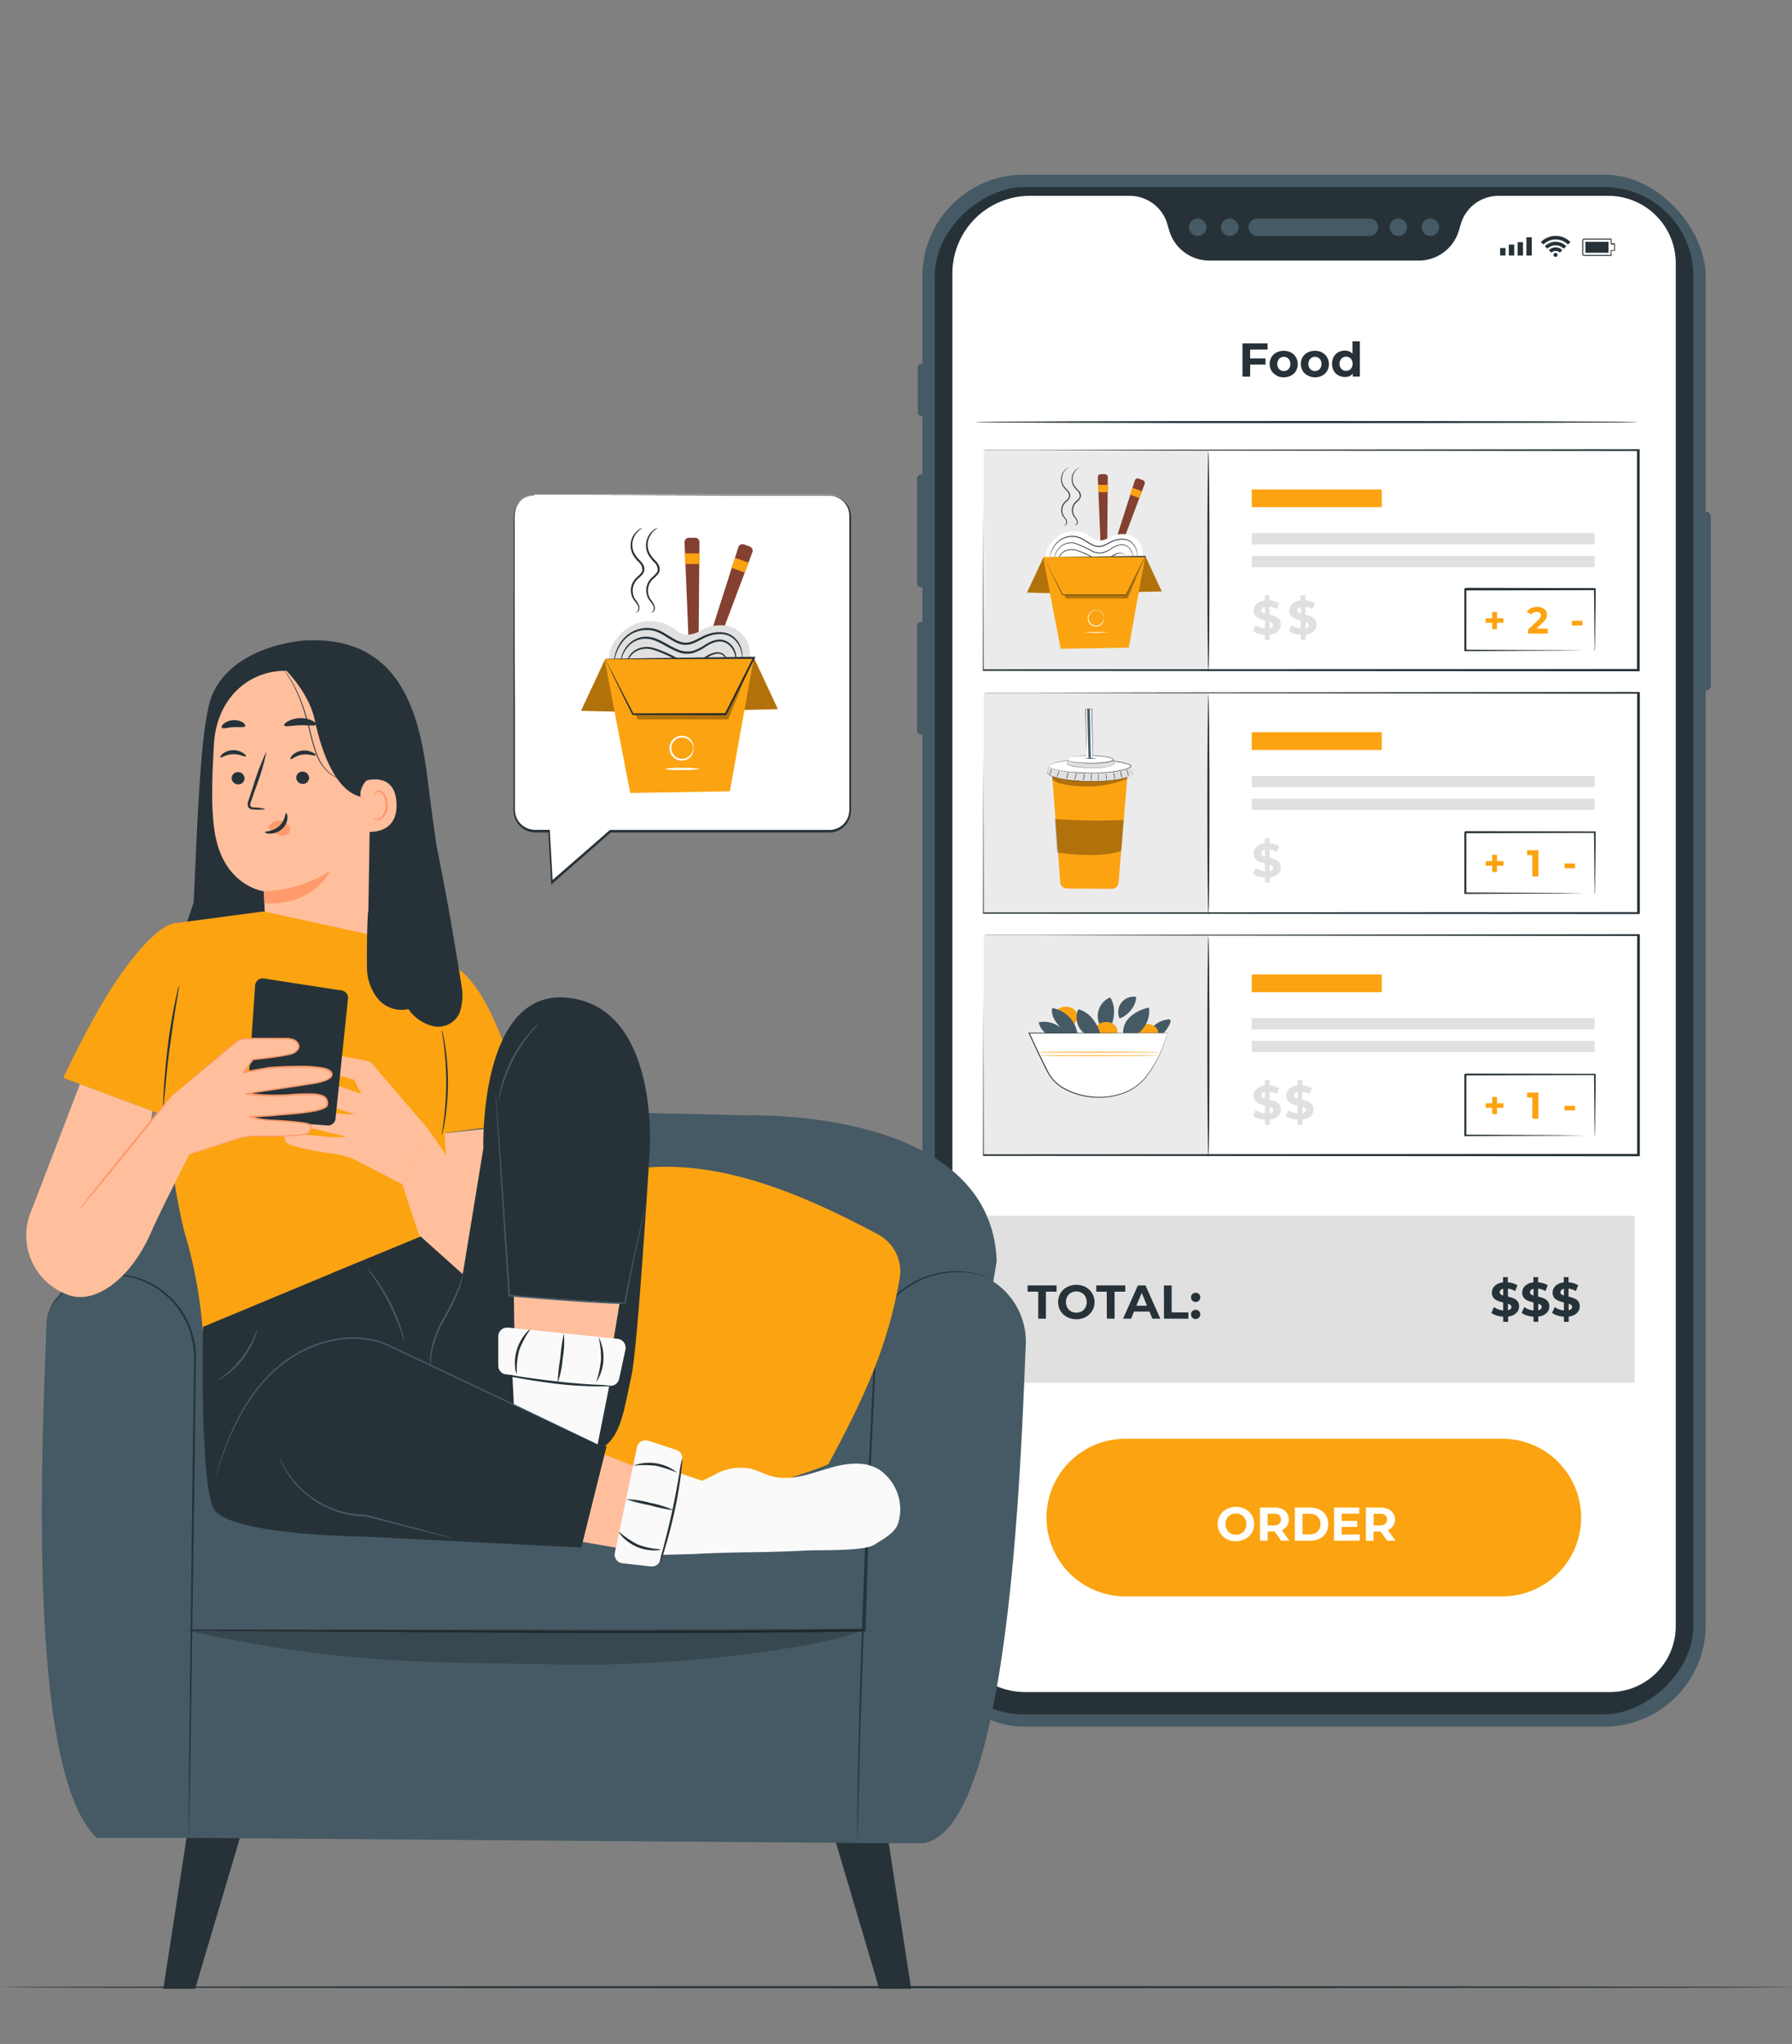 <svg xmlns="http://www.w3.org/2000/svg" xmlns:xlink="http://www.w3.org/1999/xlink" width="240" height="273.595" viewBox="0 0 240 273.595"><rect x="0" y="0" width="240" height="273.595" fill="#808080" stroke="none"/><defs><clipPath id="a"><rect width="240" height="273.595" transform="translate(93 165)" fill="#fff" stroke="#707070" stroke-width="1"/></clipPath></defs><g transform="translate(-93 -165)" clip-path="url(#a)"><g transform="translate(78.892 172.597)"><path d="M254.108,258.394c0,.075-53.729.139-119.995.139s-120.005-.064-120.005-.139,53.718-.139,120.005-.139S254.108,258.314,254.108,258.394Z" fill="#263238"/><rect width="104.905" height="207.739" rx="13.593" transform="translate(137.643 15.787)" fill="#455a64"/><rect width="204.435" height="101.6" rx="11.925" transform="translate(240.896 17.445) rotate(90)" fill="#263238"/><path d="M182.564,23.989a1.169,1.169,0,1,1,0-2.333h15.02a1.169,1.169,0,0,1,0,2.333Z" fill="#455a64"/><path d="M174.518,23.989a1.169,1.169,0,1,1,1.169-1.169A1.169,1.169,0,0,1,174.518,23.989Z" fill="#455a64"/><path d="M178.814,23.989a1.169,1.169,0,1,1,1.164-1.169A1.169,1.169,0,0,1,178.814,23.989Z" fill="#455a64"/><path d="M205.679,23.989a1.169,1.169,0,1,1,1.164-1.169A1.169,1.169,0,0,1,205.679,23.989Z" fill="#455a64"/><path d="M201.382,23.989a1.169,1.169,0,1,1,1.169-1.169A1.169,1.169,0,0,1,201.382,23.989Z" fill="#455a64"/><path d="M229.518,18.62h-14.73a5.246,5.246,0,0,0-5.032,3.755l-.252.858a5.611,5.611,0,0,1-5.364,4.05H176.079a5.616,5.616,0,0,1-5.391-4.05l-.247-.858A5.246,5.246,0,0,0,165.4,18.62H152.041A10.38,10.38,0,0,0,141.661,29V209.134a9.763,9.763,0,0,0,9.763,9.763H229.7a8.835,8.835,0,0,0,8.84-8.835V27.637a9.023,9.023,0,0,0-9.017-9.017Z" fill="#fff"/><path d="M243.122,60.939h.118V84.815h-.118a.574.574,0,0,1-.574-.574V61.513a.574.574,0,0,1,.574-.574Z" transform="translate(485.783 145.754) rotate(180)" fill="#455a64"/><path d="M137.5,75.637h.139V90.754H137.5a.574.574,0,0,1-.574-.574V76.232a.574.574,0,0,1,.574-.6Z" fill="#455a64"/><path d="M137.5,55.9h.139V71.018H137.5a.574.574,0,0,1-.574-.574V56.5a.574.574,0,0,1,.574-.6Z" fill="#455a64"/><path d="M137.541,41.08h.107v7.027h-.107a.51.51,0,0,1-.51-.51V41.59a.51.51,0,0,1,.51-.51Z" fill="#455a64"/><rect width="0.719" height="1.008" transform="translate(215.018 25.599)" fill="#263238"/><rect width="0.719" height="1.459" transform="translate(216.188 25.148)" fill="#263238"/><rect width="0.719" height="1.797" transform="translate(217.363 24.815)" fill="#263238"/><rect width="0.719" height="2.451" transform="translate(218.537 24.161)" fill="#263238"/><path d="M229.894,26.661h-3.616a.263.263,0,0,1-.263-.258v-1.8a.263.263,0,0,1,.258-.263h3.621a.1.1,0,0,1,.048,0,.064.064,0,0,1,0,.048v.59h.386a.07.07,0,0,1,.07.064v.869a.064.064,0,0,1-.07.064h-.386v.6a.064.064,0,0,1-.048.086Zm-.064-2.183h-3.557a.123.123,0,0,0-.123.129v1.8a.123.123,0,0,0,.129.123h3.551v-.59a.064.064,0,0,1,.064-.064h.386v-.735h-.386a.064.064,0,0,1-.064-.07Z" fill="#263238"/><path d="M226.444,26.232V24.772h3.09v1.459Z" fill="#263238"/><path d="M222.705,26.521a.268.268,0,1,0-.263.268.263.263,0,0,0,.263-.268Z" fill="#263238"/><path d="M221.547,25.888l.338.333a.826.826,0,0,1,.569-.231.815.815,0,0,1,.563.231l.338-.333a1.277,1.277,0,0,0-1.808,0Z" fill="#263238"/><path d="M222.443,24.762a2.017,2.017,0,0,0-1.432.6l.338.333a1.561,1.561,0,0,1,2.194,0l.338-.333a2.017,2.017,0,0,0-1.438-.6Z" fill="#263238"/><path d="M220.474,24.8l.338.338a2.323,2.323,0,0,1,3.288,0l.338-.338a2.806,2.806,0,0,0-3.964,0Z" fill="#263238"/><path d="M181.54,39.2v1.175h2.06v.831h-2.06v1.609h-1.03V38.366h3.363v.826Z" fill="#263238"/><path d="M185.069,42.652a1.722,1.722,0,0,1-.676-.622,1.845,1.845,0,0,1,0-1.824,1.722,1.722,0,0,1,.676-.622,2.194,2.194,0,0,1,1.937,0,1.69,1.69,0,0,1,.671.649,1.845,1.845,0,0,1,0,1.824,1.69,1.69,0,0,1-.665.622,2.146,2.146,0,0,1-1.936,0Zm1.609-.842a1.073,1.073,0,0,0,0-1.384.815.815,0,0,0-.622-.257.842.842,0,0,0-.633.257,1.073,1.073,0,0,0,0,1.384.842.842,0,0,0,.633.257.815.815,0,0,0,.622-.257Z" fill="#263238"/><path d="M189.237,42.652a1.706,1.706,0,0,1-.671-.622,1.845,1.845,0,0,1,0-1.824,1.706,1.706,0,0,1,.671-.622,2.071,2.071,0,0,1,.971-.225,2.044,2.044,0,0,1,.971.225,1.69,1.69,0,0,1,.665.649,1.845,1.845,0,0,1,0,1.824,1.69,1.69,0,0,1-.665.622,1.985,1.985,0,0,1-.971.231,2.012,2.012,0,0,1-.971-.257Zm1.609-.842a1.073,1.073,0,0,0,0-1.384.821.821,0,0,0-.628-.257.837.837,0,0,0-.628.257,1.073,1.073,0,0,0,0,1.384.837.837,0,0,0,.628.257.821.821,0,0,0,.617-.257Z" fill="#263238"/><path d="M196.232,38.087v4.721h-.944v-.392a1.325,1.325,0,0,1-1.073.445,1.781,1.781,0,0,1-.874-.22,1.572,1.572,0,0,1-.612-.617,2.022,2.022,0,0,1,0-1.856,1.572,1.572,0,0,1,.612-.617,1.776,1.776,0,0,1,.874-.215,1.282,1.282,0,0,1,1.025.413V38.087Zm-1.218,3.7a1.073,1.073,0,0,0,0-1.384.9.9,0,0,0-1.255,0,1.073,1.073,0,0,0,0,1.384.9.9,0,0,0,1.255,0Z" fill="#263238"/><rect width="86.612" height="22.359" transform="translate(146.419 155.136)" fill="#e0e0e0"/><path d="M153.157,165.3H151.73v-.837h3.884v.837h-1.427v3.616h-1.03Z" fill="#263238"/><path d="M157.008,168.692a2.21,2.21,0,0,1-.869-.821,2.274,2.274,0,0,1-.316-1.18,2.248,2.248,0,0,1,.316-1.18,2.183,2.183,0,0,1,.869-.826,2.752,2.752,0,0,1,2.5,0,2.3,2.3,0,0,1,.869,3.186,2.248,2.248,0,0,1-.869.821A2.752,2.752,0,0,1,157.008,168.692Zm1.963-.756a1.266,1.266,0,0,0,.5-.51,1.609,1.609,0,0,0,0-1.475,1.255,1.255,0,0,0-.5-.5,1.486,1.486,0,0,0-1.427,0,1.325,1.325,0,0,0-.5.5,1.609,1.609,0,0,0,0,1.475,1.341,1.341,0,0,0,.5.51A1.529,1.529,0,0,0,158.972,167.936Z" fill="#263238"/><path d="M162.33,165.3h-1.4v-.837h3.878v.837h-1.427v3.616h-1.03Z" fill="#263238"/><path d="M168.054,167.962h-2.071l-.392.955h-1.073l1.985-4.452h1.019l1.99,4.452H168.44Zm-.327-.783-.708-1.706-.724,1.706Z" fill="#263238"/><path d="M169.99,164.465h1.035v3.61h2.242v.842H170Z" fill="#263238"/><path d="M173.8,166.5a.606.606,0,0,1-.177-.445.579.579,0,0,1,.177-.44.627.627,0,0,1,.44-.172.611.611,0,0,1,.44.172.579.579,0,0,1,.177.44.606.606,0,0,1-.177.445.6.6,0,0,1-.44.177A.611.611,0,0,1,173.8,166.5Zm0,2.285a.606.606,0,0,1-.177-.445.579.579,0,0,1,.177-.44.628.628,0,0,1,.44-.172.612.612,0,0,1,.44.172.579.579,0,0,1,.177.44.606.606,0,0,1-.177.445.6.6,0,0,1-.44.177.612.612,0,0,1-.44-.177Z" fill="#263238"/><path d="M217.169,168.166a1.84,1.84,0,0,1-1.073.461v.713h-.665v-.692a3.53,3.53,0,0,1-.9-.166,2.215,2.215,0,0,1-.687-.343l.349-.778a2.274,2.274,0,0,0,.569.3,2.559,2.559,0,0,0,.665.156v-1.073a4.419,4.419,0,0,1-.762-.241,1.3,1.3,0,0,1-.536-.392,1.019,1.019,0,0,1-.215-.681,1.223,1.223,0,0,1,.386-.907,1.824,1.824,0,0,1,1.11-.461v-.708h.638v.7a2.741,2.741,0,0,1,1.287.386l-.3.783a2.521,2.521,0,0,0-.971-.333v1.073a4.333,4.333,0,0,1,.751.231,1.287,1.287,0,0,1,.536.386,1.073,1.073,0,0,1,.209.681,1.207,1.207,0,0,1-.4.907Zm-2.087-2.521a1,1,0,0,0,.349.172v-.9a.687.687,0,0,0-.354.177.408.408,0,0,0-.118.29.333.333,0,0,0,.15.263Zm1.33,1.979a.37.37,0,0,0,.113-.274.327.327,0,0,0-.118-.263,1.154,1.154,0,0,0-.338-.177v.88a.735.735,0,0,0,.343-.166Z" fill="#263238"/><path d="M221.23,168.166a1.84,1.84,0,0,1-1.105.461v.713h-.633v-.692a3.486,3.486,0,0,1-.9-.166,2.313,2.313,0,0,1-.692-.343l.354-.778a2.334,2.334,0,0,0,.563.3,2.651,2.651,0,0,0,.671.156v-1.073a4.49,4.49,0,0,1-.767-.241,1.336,1.336,0,0,1-.536-.392,1.073,1.073,0,0,1-.209-.681,1.223,1.223,0,0,1,.386-.907,1.824,1.824,0,0,1,1.11-.461v-.708h.633v.7a2.746,2.746,0,0,1,1.293.386l-.316.783a2.516,2.516,0,0,0-.976-.333v1.073a4.259,4.259,0,0,1,.756.231,1.362,1.362,0,0,1,.536.386,1.073,1.073,0,0,1,.209.681,1.207,1.207,0,0,1-.381.907Zm-2.087-2.521a.96.96,0,0,0,.349.172v-.9a.729.729,0,0,0-.359.177.429.429,0,0,0-.113.29.316.316,0,0,0,.123.263Zm1.325,1.979a.359.359,0,0,0,.118-.274.343.343,0,0,0-.118-.263,1.191,1.191,0,0,0-.343-.177v.88a.708.708,0,0,0,.349-.166Z" fill="#263238"/><path d="M225.3,168.166a1.824,1.824,0,0,1-1.1.461v.713h-.638v-.692a3.529,3.529,0,0,1-.9-.166,2.28,2.28,0,0,1-.687-.343l.349-.778a2.377,2.377,0,0,0,.569.3,2.607,2.607,0,0,0,.665.156v-1.073a4.421,4.421,0,0,1-.762-.241,1.3,1.3,0,0,1-.536-.392,1.073,1.073,0,0,1-.209-.681,1.223,1.223,0,0,1,.386-.907,1.8,1.8,0,0,1,1.105-.461v-.708h.638v.7a2.763,2.763,0,0,1,1.293.386l-.316.783a2.548,2.548,0,0,0-.976-.333v1.073a4.56,4.56,0,0,1,.756.231,1.309,1.309,0,0,1,.536.386,1.073,1.073,0,0,1,.209.681,1.191,1.191,0,0,1-.386.907Zm-2.087-2.521a1,1,0,0,0,.349.172v-.9a.687.687,0,0,0-.354.177.429.429,0,0,0-.113.29.327.327,0,0,0,.1.263Zm1.33,1.979a.376.376,0,0,0,.118-.274.343.343,0,0,0-.118-.263,1.191,1.191,0,0,0-.343-.177v.88a.708.708,0,0,0,.327-.166Z" fill="#263238"/><path d="M233.472,48.9c0,.075-19.912.139-44.47.139s-44.47-.064-44.47-.139,19.907-.145,44.47-.145S233.472,48.815,233.472,48.9Z" fill="#263238"/><path d="M215.313,206.087h-50.5a10.546,10.546,0,0,1-10.546-10.546h0a10.552,10.552,0,0,1,10.546-10.552h50.5a10.552,10.552,0,0,1,10.552,10.552h0A10.552,10.552,0,0,1,215.313,206.087Z" fill="#fca311"/><path d="M178.385,198.41a2.269,2.269,0,0,1,0-4.007,2.607,2.607,0,0,1,1.25-.3,2.569,2.569,0,0,1,1.245.295,2.267,2.267,0,0,1,0,4.007,2.516,2.516,0,0,1-1.245.3A2.548,2.548,0,0,1,178.385,198.41Zm1.963-.756a1.341,1.341,0,0,0,.5-.51,1.449,1.449,0,0,0,.182-.735,1.47,1.47,0,0,0-.182-.74,1.362,1.362,0,0,0-.5-.5,1.486,1.486,0,0,0-1.427,0,1.363,1.363,0,0,0-.5.5,1.529,1.529,0,0,0-.182.74,1.507,1.507,0,0,0,.182.735,1.341,1.341,0,0,0,.5.51,1.486,1.486,0,0,0,1.427,0Z" fill="#fff"/><path d="M185.686,198.636l-.858-1.239h-.949v1.239h-1.03v-4.447h1.926a2.521,2.521,0,0,1,1.03.193,1.486,1.486,0,0,1,.907,1.422,1.454,1.454,0,0,1-.917,1.405l1,1.432Zm-.263-3.412a1.073,1.073,0,0,0-.7-.2h-.842v1.556h.842a1.073,1.073,0,0,0,.7-.2.714.714,0,0,0,.241-.574.7.7,0,0,0-.241-.574Z" fill="#fff"/><path d="M187.526,194.189h2.022a2.87,2.87,0,0,1,1.282.274,2.076,2.076,0,0,1,.864.783,2.355,2.355,0,0,1,0,2.339,2.028,2.028,0,0,1-.864.778,2.8,2.8,0,0,1-1.282.279h-2.022Zm1.969,3.6a1.5,1.5,0,0,0,1.073-.37,1.481,1.481,0,0,0,0-2.017,1.507,1.507,0,0,0-1.073-.376h-.939v2.763Z" fill="#fff"/><path d="M196.227,197.81v.826h-3.449v-4.447h3.369v.826H193.8v.966h2.071v.8H193.8v1.03Z" fill="#fff"/><path d="M199.886,198.636l-.869-1.228h-.949v1.239h-1.03v-4.458h1.926a2.521,2.521,0,0,1,1.03.193,1.529,1.529,0,0,1,0,2.827l1,1.432Zm-.263-3.412a1.073,1.073,0,0,0-.7-.2h-.842v1.556h.842a1.073,1.073,0,0,0,.7-.2.713.713,0,0,0,.241-.574.7.7,0,0,0-.241-.574Z" fill="#fff"/><rect width="30.067" height="29.456" transform="translate(145.861 52.635)" fill="#ebebeb"/><path d="M145.861,52.635h6.55l18.292-.043,62.87-.059h.134V82.117h0v.139h-.139l-87.734-.048h-.091v-.134c0-9.248.038-16.629.054-21.683v.075c0,5.053.032,12.4.054,21.629l-.1-.1,87.734-.043-.139.139h0V52.635l.139.134-62.763-.059-18.33-.043H146.2Z" fill="#263238"/><path d="M167.5,66.85l-.976,4.79,3.181-.07Z" fill="#fca311"/><g opacity="0.3"><path d="M167.5,66.85l-.976,4.79,3.181-.07Z"/></g><path d="M153.86,67.006l.976,4.79-3.181-.075Z" fill="#fca311"/><g opacity="0.3"><path d="M153.86,67.006l.976,4.79-3.181-.075Z"/></g><path d="M162,67.891h0a.4.4,0,0,1-.4-.381l-.461-11.222a.4.4,0,0,1,.4-.418h.536a.4.4,0,0,1,.4.4l-.1,11.222a.4.4,0,0,1-.381.4Z" fill="#844031"/><rect width="1.325" height="0.976" transform="translate(161.187 57.302)" fill="#fca311"/><path d="M162.915,67.934h0a.4.4,0,0,1-.241-.5l3.417-10.7a.4.4,0,0,1,.536-.257l.536.193a.4.4,0,0,1,.236.536l-3.943,10.5a.4.4,0,0,1-.542.22Z" fill="#844031"/><rect width="0.976" height="1.325" transform="translate(165.436 58.615) rotate(-69.92)" fill="#fca311"/><path d="M166.734,65.085a2.645,2.645,0,0,0-1.845-1.169,3.755,3.755,0,0,0-2.146.381,2.778,2.778,0,0,1-1.609.472,3.122,3.122,0,0,1-1.073-.6,3.755,3.755,0,0,0-2.859-.579,4.109,4.109,0,0,0-2.478,1.711,2.741,2.741,0,0,0-.483,2.258l12.671-.048a2.725,2.725,0,0,0-.177-2.425Z" fill="#fff"/><path d="M166.4,67.226a2.683,2.683,0,0,0,0-.622,2.307,2.307,0,0,0-.713-1.5,1.808,1.808,0,0,0-1.046-.456,2.929,2.929,0,0,0-1.314.182c-.445.15-.864.44-1.357.638a1.915,1.915,0,0,1-.8.145,2.146,2.146,0,0,1-.8-.22c-.51-.241-.939-.579-1.4-.815a2.682,2.682,0,0,0-1.422-.316,2.875,2.875,0,0,0-2.146,1.169,3.755,3.755,0,0,0-.671,1.55c-.038.2-.048.354-.059.461a.623.623,0,0,1,0,.161,2.645,2.645,0,0,1,.032-.628,3.664,3.664,0,0,1,.649-1.609,2.945,2.945,0,0,1,2.189-1.223,2.822,2.822,0,0,1,1.481.322c.472.241.9.574,1.395.81a1.759,1.759,0,0,0,1.518.075c.477-.193.9-.477,1.368-.633a3.025,3.025,0,0,1,1.357-.182,1.953,1.953,0,0,1,1.073.494,2.29,2.29,0,0,1,.7,1.55A1.7,1.7,0,0,1,166.4,67.226Z" fill="#263238"/><path d="M165.8,67.376a3.618,3.618,0,0,0,0-.536,1.7,1.7,0,0,0-.7-1.25,1.362,1.362,0,0,0-.955-.231,2.907,2.907,0,0,0-1.073.456,4.641,4.641,0,0,1-1.186.6,2.253,2.253,0,0,1-1.422-.139A17.247,17.247,0,0,0,158,65.144a2.146,2.146,0,0,0-2,.633,2.779,2.779,0,0,0-.681,1.3c-.075.343-.064.536-.08.536a2.257,2.257,0,0,1,.038-.536,2.682,2.682,0,0,1,.671-1.346,2.2,2.2,0,0,1,2.071-.681,16.1,16.1,0,0,1,2.489,1.132,2.189,2.189,0,0,0,1.352.134,4.6,4.6,0,0,0,1.159-.579,2.972,2.972,0,0,1,1.11-.461,1.4,1.4,0,0,1,1.014.257,1.733,1.733,0,0,1,.7,1.314A1.432,1.432,0,0,1,165.8,67.376Z" fill="#263238"/><path d="M165.012,67.381a.912.912,0,0,0-.07-.424.9.9,0,0,0-.322-.37.928.928,0,0,0-.638-.1c-.5.075-.949.536-1.609.756a3,3,0,0,1-2.146-.29,11.661,11.661,0,0,0-2-.853,2.049,2.049,0,0,0-1.674.22,1.727,1.727,0,0,0-.671.939,2.629,2.629,0,0,0-.064.429,1.106,1.106,0,0,1,0-.44,1.717,1.717,0,0,1,.671-.992,2.087,2.087,0,0,1,1.743-.252,10.766,10.766,0,0,1,2.012.848,2.94,2.94,0,0,0,2.071.3c.617-.209,1.073-.671,1.609-.735a.96.96,0,0,1,.681.118.923.923,0,0,1,.333.408.66.66,0,0,1,.048.327A.381.381,0,0,1,165.012,67.381Z" fill="#263238"/><path d="M153.838,66.963c0,.327,2.328,12.284,2.328,12.284l9.119-.15,2.2-12.247Z" fill="#fca311"/><path d="M153.838,66.963h1.025l2.865-.038,9.768-.107h.086l-.038.08L166.133,69.7q-.612,1.207-1.186,2.355v.027H156.4l-2.51-5.069,2.586,5.032-.038-.027h8.508l-.048.027,1.186-2.35c.483-.96.955-1.9,1.411-2.806l.054.08Z" fill="#263238"/><g opacity="0.3"><path d="M156.633,72.011l.231.5h8.277l2.135-5.23-2.382,4.731Z"/></g><path d="M162.539,77.042a22.268,22.268,0,0,1-3.219,0,24.491,24.491,0,0,1,3.219,0Z" fill="#fff"/><path d="M161.954,75.138a.892.892,0,0,0-.054-.252,1.019,1.019,0,1,0-1.346,1.2,1,1,0,0,0,.96-.134,1.035,1.035,0,0,0,.386-.536c.043-.156.043-.252.054-.252a.708.708,0,0,1,0,.263,1.073,1.073,0,0,1-1.422.778,1.1,1.1,0,0,1,0-2.081,1.073,1.073,0,0,1,1.041.172,1.03,1.03,0,0,1,.381.606.7.7,0,0,1,0,.241Z" fill="#fff"/><path d="M156.638,62.73a.37.37,0,0,0,.236-.236.536.536,0,0,0,0-.392,1.824,1.824,0,0,0-.3-.451,1.556,1.556,0,0,1,.209-2.146c.215-.2.477-.4.51-.692a1.035,1.035,0,0,0-.365-.767,2.924,2.924,0,0,1-.536-.687,1.808,1.808,0,0,1-.059-1.448,1.754,1.754,0,0,1,.606-.772,1.073,1.073,0,0,1,.322-.172,2.119,2.119,0,0,0-.3.2,1.781,1.781,0,0,0-.536.767,1.743,1.743,0,0,0,.075,1.373,3.084,3.084,0,0,0,.536.665,1.11,1.11,0,0,1,.4.848,1.352,1.352,0,0,1-.536.762,1.47,1.47,0,0,0-.225,2.017,1.8,1.8,0,0,1,.3.477.585.585,0,0,1,0,.429C156.831,62.763,156.638,62.763,156.638,62.73Z" fill="#263238"/><path d="M158.071,62.73a.37.37,0,0,0,.236-.236.536.536,0,0,0,0-.392,1.824,1.824,0,0,0-.3-.451,1.556,1.556,0,0,1,.209-2.146c.215-.2.477-.4.51-.692a1.035,1.035,0,0,0-.365-.767,2.924,2.924,0,0,1-.536-.687,1.808,1.808,0,0,1-.059-1.448,1.754,1.754,0,0,1,.606-.772,1.073,1.073,0,0,1,.322-.172,1.834,1.834,0,0,0-.831.971,1.722,1.722,0,0,0,.075,1.373,3.084,3.084,0,0,0,.536.665,1.11,1.11,0,0,1,.4.848,1.352,1.352,0,0,1-.536.762,1.491,1.491,0,0,0-.456.681,1.465,1.465,0,0,0,.231,1.336,1.8,1.8,0,0,1,.3.477.585.585,0,0,1,0,.429C158.248,62.763,158.055,62.763,158.071,62.73Z" fill="#263238"/><rect width="17.407" height="2.371" transform="translate(181.759 57.919)" fill="#fca311"/><rect width="45.913" height="1.518" transform="translate(181.759 63.766)" fill="#e0e0e0"/><rect width="45.913" height="1.518" transform="translate(181.759 66.807)" fill="#e0e0e0"/><path d="M215.469,75.771H214.6v.853h-.644v-.853h-.869v-.606h.869v-.848h.644v.848h.869Z" fill="#fca311"/><path d="M221.4,76.56v.654h-2.639v-.536l1.346-1.277a1.341,1.341,0,0,0,.29-.349.687.687,0,0,0,.075-.3.386.386,0,0,0-.145-.322.644.644,0,0,0-.413-.113.917.917,0,0,0-.413.091.762.762,0,0,0-.311.257l-.59-.375a1.336,1.336,0,0,1,.563-.477,1.851,1.851,0,0,1,.826-.172,1.792,1.792,0,0,1,.681.123,1.073,1.073,0,0,1,.451.359.907.907,0,0,1,.166.536,1.212,1.212,0,0,1-.123.536,1.957,1.957,0,0,1-.461.569l-.8.762Z" fill="#fca311"/><path d="M224.626,75.5h1.416v.628h-1.416Z" fill="#fca311"/><path d="M227.673,79.51v-.59c0-.4,0-.949-.027-1.647,0-1.438-.032-3.471-.054-5.976l.1.1-17.343.038.139-.139h0V79.5l-.134-.134,12.418.064,3.61.032H227.7a2.145,2.145,0,0,1-.311,0h-.944l-3.578.032-12.51.064h-.134V71.228h0l.139-.139,17.343.038h.1v.1c0,2.532-.038,4.587-.054,6.035,0,.687,0,1.234-.027,1.609v.418a.359.359,0,0,1-.054.22Z" fill="#263238"/><path d="M185.262,76.887a1.84,1.84,0,0,1-1.1.461v.713h-.638V77.37a3.487,3.487,0,0,1-.9-.166,2.216,2.216,0,0,1-.687-.343l.349-.778a2.334,2.334,0,0,0,.563.3,2.639,2.639,0,0,0,.671.15V75.46a4.291,4.291,0,0,1-.762-.241,1.32,1.32,0,0,1-.536-.392,1.073,1.073,0,0,1-.209-.681,1.223,1.223,0,0,1,.386-.907,1.824,1.824,0,0,1,1.11-.461V72.07h.638v.692a2.805,2.805,0,0,1,1.287.392l-.316.783a2.521,2.521,0,0,0-.971-.333v1.073a4.334,4.334,0,0,1,.751.231,1.325,1.325,0,0,1,.536.386,1.073,1.073,0,0,1,.209.681,1.207,1.207,0,0,1-.386.912Zm-2.087-2.521a.961.961,0,0,0,.349.172v-.9a.73.73,0,0,0-.359.177.429.429,0,0,0-.113.29.333.333,0,0,0,.123.263Zm1.325,1.979a.359.359,0,0,0,.118-.274.327.327,0,0,0-.118-.263,1.073,1.073,0,0,0-.338-.177v.88a.713.713,0,0,0,.338-.166Z" fill="#e0e0e0"/><path d="M190.074,76.887a1.84,1.84,0,0,1-1.105.461v.713h-.633V77.37a3.444,3.444,0,0,1-.9-.166,2.312,2.312,0,0,1-.692-.343l.354-.778a2.334,2.334,0,0,0,.536.3,2.639,2.639,0,0,0,.671.15V75.46a4.489,4.489,0,0,1-.767-.241,1.336,1.336,0,0,1-.536-.392,1.073,1.073,0,0,1-.209-.681,1.223,1.223,0,0,1,.386-.907,1.824,1.824,0,0,1,1.11-.461V72.07h.633v.692a2.806,2.806,0,0,1,1.293.392l-.317.783a2.516,2.516,0,0,0-.976-.333v1.073a4.26,4.26,0,0,1,.756.231,1.362,1.362,0,0,1,.536.386,1.073,1.073,0,0,1,.209.681A1.207,1.207,0,0,1,190.074,76.887Zm-2.087-2.521a.961.961,0,0,0,.349.172v-.9a.73.73,0,0,0-.359.177.429.429,0,0,0-.113.29.317.317,0,0,0,.123.263Zm1.325,1.979a.359.359,0,0,0,.118-.274.343.343,0,0,0-.118-.263,1.072,1.072,0,0,0-.343-.177v.88a.708.708,0,0,0,.343-.166Z" fill="#e0e0e0"/><path d="M175.95,82.364c-.08,0-.139-6.614-.139-14.773s.059-14.779.139-14.779.139,6.614.139,14.779S176.036,82.364,175.95,82.364Z" fill="#263238"/><rect width="30.067" height="29.456" transform="translate(145.861 85.132)" fill="#ebebeb"/><path d="M145.861,85.132h6.571l18.292-.038,62.87-.064h.134v29.584h0v.139h-.139l-87.734-.048h-.091v-.091c0-9.248.038-16.629.054-21.683V93c0,5.053.032,12.408.054,21.629l-.1-.091,87.734-.048-.139.139h0v-29.5l.139.134-62.763-.059-18.33-.038h-6.19Z" fill="#263238"/><rect width="17.407" height="2.371" transform="translate(181.759 90.416)" fill="#fca311"/><rect width="45.913" height="1.518" transform="translate(181.759 96.268)" fill="#e0e0e0"/><rect width="45.913" height="1.518" transform="translate(181.759 99.304)" fill="#e0e0e0"/><path d="M215.469,108.274H214.6v.848h-.644v-.848h-.869v-.612h.869v-.848h.644v.848h.869Z" fill="#fca311"/><path d="M220.141,106.214v3.5h-.81v-2.848h-.7v-.649Z" fill="#fca311"/><path d="M223.639,107.995h1.416v.628h-1.416Z" fill="#fca311"/><path d="M227.673,112.007v-.59c0-.4,0-.949-.027-1.647,0-1.438-.032-3.471-.054-5.976l.1.1-17.343.038.139-.139h0V112l-.134-.134,12.418.064,3.61.038H227.7a2.143,2.143,0,0,1-.311,0h-.944l-3.578.038-12.51.059h-.134V103.8h0l.139-.139,17.343.038h.1v.1c0,2.532-.038,4.586-.054,6.04,0,.687,0,1.228-.027,1.609v.418a.359.359,0,0,1-.054.139Z" fill="#263238"/><path d="M185.262,109.384a1.84,1.84,0,0,1-1.1.461v.713h-.638v-.692a3.272,3.272,0,0,1-.9-.166,2.215,2.215,0,0,1-.687-.343l.349-.778a2.146,2.146,0,0,0,.563.3,2.65,2.65,0,0,0,.671.156v-1.073a5.364,5.364,0,0,1-.762-.241,1.368,1.368,0,0,1-.536-.392,1.073,1.073,0,0,1-.209-.687,1.223,1.223,0,0,1,.386-.907,1.824,1.824,0,0,1,1.11-.461V104.6h.638v.7a2.806,2.806,0,0,1,1.287.386l-.316.783a2.521,2.521,0,0,0-.971-.333v1.073a4.859,4.859,0,0,1,.751.231,1.336,1.336,0,0,1,.536.392,1.041,1.041,0,0,1,.209.676,1.2,1.2,0,0,1-.386.874Zm-2.087-2.521a.88.88,0,0,0,.349.172v-.9a.692.692,0,0,0-.359.182.408.408,0,0,0-.113.29.322.322,0,0,0,.123.257Zm1.325,1.979a.359.359,0,0,0,.118-.274.327.327,0,0,0-.118-.263,1.229,1.229,0,0,0-.338-.177v.88a.665.665,0,0,0,.338-.166Z" fill="#e0e0e0"/><path d="M175.95,114.861c-.08,0-.139-6.614-.139-14.773s.07-14.795.139-14.795.139,6.614.139,14.779S176.036,114.861,175.95,114.861Z" fill="#263238"/><rect width="30.067" height="29.456" transform="translate(145.861 117.554)" fill="#ebebeb"/><path d="M145.861,117.554h6.571l18.292-.038,62.87-.064h.134v29.584h0v.139h-.139l-87.734-.048h-.091v-.145c0-9.243.038-16.629.054-21.683v.08c0,5.053.032,12.4.054,21.624l-.1-.091,87.734-.048-.139.139h0v-29.45l.139.134-62.763-.064-18.33-.038h-6.19Z" fill="#263238"/><rect width="17.407" height="2.371" transform="translate(181.759 122.838)" fill="#fca311"/><rect width="45.913" height="1.518" transform="translate(181.759 128.685)" fill="#e0e0e0"/><rect width="45.913" height="1.518" transform="translate(181.759 131.721)" fill="#e0e0e0"/><path d="M215.469,140.69H214.6v.848h-.644v-.848h-.869v-.606h.869v-.853h.644v.853h.869Z" fill="#fca311"/><path d="M220.141,138.636v3.519h-.81v-2.848h-.7v-.649Z" fill="#fca311"/><path d="M223.639,140.417h1.416v.622h-1.416Z" fill="#fca311"/><path d="M227.673,144.424v-.59c0-.4,0-.949-.027-1.647,0-1.432-.032-3.471-.054-5.97l.1.1-17.343.038.139-.139h0v8.2l-.134-.129,12.418.059,3.61.038H227.7a2.147,2.147,0,0,1-.311,0h-.944l-3.578.038-12.51.064h-.134v-8.229h0c-.032,0,.263-.268.139-.145l17.343.038h.1v.107c0,2.527-.038,4.586-.054,6.035,0,.687,0,1.228-.027,1.609v.413C227.683,144.381,227.678,144.429,227.673,144.424Z" fill="#263238"/><path d="M185.262,141.806a1.872,1.872,0,0,1-1.1.461v.713h-.638v-.7a3.273,3.273,0,0,1-.9-.166,2.1,2.1,0,0,1-.687-.343l.349-.772a2.322,2.322,0,0,0,.563.3,2.436,2.436,0,0,0,.671.156v-1.073a5.367,5.367,0,0,1-.762-.241,1.368,1.368,0,0,1-.536-.392,1.073,1.073,0,0,1-.209-.687,1.228,1.228,0,0,1,.386-.907,1.856,1.856,0,0,1,1.11-.461v-.7h.638v.692a2.806,2.806,0,0,1,1.287.386l-.316.783a2.511,2.511,0,0,0-.971-.327V139.6a4.861,4.861,0,0,1,.751.231,1.389,1.389,0,0,1,.536.392,1.041,1.041,0,0,1,.209.676A1.212,1.212,0,0,1,185.262,141.806Zm-2.087-2.527a.96.96,0,0,0,.349.177v-.907a.735.735,0,0,0-.359.182.408.408,0,0,0-.113.29.316.316,0,0,0,.123.257Zm1.325,1.979a.359.359,0,0,0,.118-.274.317.317,0,0,0-.118-.257.993.993,0,0,0-.338-.177v.874a.628.628,0,0,0,.338-.166Z" fill="#e0e0e0"/><path d="M189.634,141.806a1.856,1.856,0,0,1-1.1.461v.713H187.9v-.7a3.31,3.31,0,0,1-.9-.166,2.1,2.1,0,0,1-.687-.343l.349-.772a2.269,2.269,0,0,0,.569.3,2.4,2.4,0,0,0,.665.156v-1.073a5.607,5.607,0,0,1-.762-.241,1.352,1.352,0,0,1-.536-.392,1.073,1.073,0,0,1-.215-.687,1.228,1.228,0,0,1,.386-.907,1.856,1.856,0,0,1,1.11-.461v-.7h.638v.692a2.848,2.848,0,0,1,1.293.386l-.322.783a2.511,2.511,0,0,0-.971-.327V139.6a4.86,4.86,0,0,1,.751.231,1.352,1.352,0,0,1,.536.392,1.041,1.041,0,0,1,.209.676,1.212,1.212,0,0,1-.381.912Zm-2.087-2.527a1,1,0,0,0,.349.177v-.907a.692.692,0,0,0-.354.182.413.413,0,0,0-.118.29A.316.316,0,0,0,187.548,139.279Zm1.33,1.979a.37.37,0,0,0,.113-.274.317.317,0,0,0-.118-.257.944.944,0,0,0-.338-.177v.874a.644.644,0,0,0,.343-.166Z" fill="#e0e0e0"/><path d="M175.95,147.283c-.08,0-.139-6.62-.139-14.779s.059-14.773.139-14.773.139,6.614.139,14.773S176.036,147.283,175.95,147.283Z" fill="#263238"/><path d="M154.986,95.673l1.116,14.832a.9.9,0,0,0,.88.826l6.029.048a.9.9,0,0,0,.9-.815l1.223-14.725Z" fill="#fca311"/><g opacity="0.3"><path d="M164.6,102.164a85.409,85.409,0,0,1-9.2-.123l.29,4.463s5.364.917,8.583-.2Z"/></g><g opacity="0.3"><path d="M165.06,96.649a14.36,14.36,0,0,1-6.571.982c-2.918-.182-3.433-.89-3.433-.89l-.038-.665h10.09Z"/></g><path d="M165.554,95.04l.236,1.025s-1.153.955-5.869.89c-4.222-.054-5.246-.837-5.246-.837l-.327-.279.29-.966Z" fill="#e0e0e0"/><path d="M165.554,95.04h-3.16l-7.762-.107h.032l-.284.966v-.038l.343.29a2.3,2.3,0,0,0,.418.2l.22.075.225.07c.3.08.6.145.9.2a15.7,15.7,0,0,0,1.76.209,29.851,29.851,0,0,0,3.219.059,16.549,16.549,0,0,0,2.6-.268,8.045,8.045,0,0,0,1-.252,2.886,2.886,0,0,0,.74-.338h0l-.161-.756-.043-.2v-.07a.345.345,0,0,1,0,.064l.043.2c.043.172.107.429.182.756h0a2.929,2.929,0,0,1-.746.349,7.961,7.961,0,0,1-1,.263,16.6,16.6,0,0,1-2.6.279,29.894,29.894,0,0,1-3.219-.048,15.938,15.938,0,0,1-1.765-.209,9.174,9.174,0,0,1-.907-.2.891.891,0,0,1-.225-.064,1.536,1.536,0,0,1-.22-.08,2,2,0,0,1-.435-.2l-.349-.29h0c.1-.333.2-.66.29-.966h0l7.778.134,2.307.043h.831Z" fill="#263238"/><path d="M154.627,94.949c0,.494,2.425.848,5.461.928,2.071.054,5.1-.343,5.466-.864.29-.4-2.441-.907-5.456-.928S154.632,94.466,154.627,94.949Z" fill="#fff"/><path d="M154.627,94.949a.242.242,0,0,1,0-.059.316.316,0,0,1,.107-.134,1.99,1.99,0,0,1,.606-.263,13.342,13.342,0,0,1,2.4-.359,31.069,31.069,0,0,1,3.594-.043c.681.038,1.389.091,2.146.193.365.048.735.107,1.11.193a4.541,4.541,0,0,1,.536.15,1.962,1.962,0,0,1,.274.113l.064.038.064.043a.279.279,0,0,1,.054.059.134.134,0,0,1,0,.091.161.161,0,0,1-.038.08l-.059.059a1.008,1.008,0,0,1-.123.086,1.7,1.7,0,0,1-.268.118,4.325,4.325,0,0,1-.536.166c-.376.091-.746.156-1.11.215-.73.1-1.438.166-2.114.193a19.127,19.127,0,0,1-1.926,0c-.6,0-1.164-.064-1.674-.113a14.221,14.221,0,0,1-2.392-.37,1.813,1.813,0,0,1-.606-.263.284.284,0,0,1-.107-.134.225.225,0,0,1,0-.054v.054a.268.268,0,0,0,.107.123,1.963,1.963,0,0,0,.606.247,14.484,14.484,0,0,0,2.393.354c.51.043,1.073.075,1.668.1a19.041,19.041,0,0,0,1.92,0c.676-.032,1.384-.091,2.114-.2.359-.054.73-.123,1.1-.209a4.823,4.823,0,0,0,.536-.166,2.311,2.311,0,0,0,.263-.118.854.854,0,0,0,.113-.08.188.188,0,0,0,.075-.091.118.118,0,0,0-.054-.1l-.118-.075a2.249,2.249,0,0,0-.263-.107,4.918,4.918,0,0,0-.536-.145c-.37-.086-.74-.145-1.105-.193-.724-.1-1.432-.161-2.108-.193a31.414,31.414,0,0,0-3.594.027,13.189,13.189,0,0,0-2.392.338,2,2,0,0,0-.6.247.376.376,0,0,0-.113.123C154.632,94.949,154.632,94.949,154.627,94.949Z" fill="#263238"/><path d="M163.2,94.085l.129.574s-.649.59-3.3.5-2.945-.472-2.945-.472l-.075-.091.054-.612Z" fill="#e0e0e0"/><path d="M163.2,94.085h-1.781l-4.361-.059L157.1,94c0,.193-.038.4-.054.606h0l.059.064a.129.129,0,0,0,.054.054,1.684,1.684,0,0,0,.483.177c.166.043.338.075.5.1.333.048.665.08.987.107a17.312,17.312,0,0,0,1.786.054,8.625,8.625,0,0,0,1.454-.139,3.649,3.649,0,0,0,.536-.15,1.373,1.373,0,0,0,.408-.2h0l-.091-.429v-.107a.24.24,0,0,1,0-.043.166.166,0,0,1,0,.038l.027.107c.027.1.059.241.107.429h0a1.653,1.653,0,0,1-.413.215,4.365,4.365,0,0,1-.536.156,8.632,8.632,0,0,1-1.459.156c-.536,0-1.153,0-1.8-.048-.322-.027-.654-.059-.992-.107a2.2,2.2,0,0,1-.51-.1,1.7,1.7,0,0,1-.5-.188.263.263,0,0,1-.07-.064l-.054-.064h0l.054-.606v-.032h.032l4.377.08,1.293.032h.467Z" fill="#263238"/><path d="M157.062,94.037c0,.279,1.373.536,3.068.536s3.074-.209,3.074-.488-1.373-.536-3.068-.536S157.062,93.758,157.062,94.037Z" fill="#fff"/><path d="M157.062,94.037a.155.155,0,0,1,.064-.107.96.96,0,0,1,.338-.15,7.419,7.419,0,0,1,1.352-.209,17.58,17.58,0,0,1,2.028-.027,9.361,9.361,0,0,1,1.191.1c.2.032.413.064.628.113a2.307,2.307,0,0,1,.311.1.787.787,0,0,1,.15.075.2.2,0,0,1,.113.15.2.2,0,0,1-.113.156.628.628,0,0,1-.15.07,1.893,1.893,0,0,1-.316.091c-.209.048-.418.08-.628.107-.413.048-.815.07-1.2.08a15.91,15.91,0,0,1-2.022-.054,7.117,7.117,0,0,1-1.346-.22,1.154,1.154,0,0,1-.343-.156c-.07-.054-.064-.113-.059-.113a.139.139,0,0,0,.07.1,1.159,1.159,0,0,0,.338.139,7.939,7.939,0,0,0,1.346.2,18.419,18.419,0,0,0,2.017.038,10.372,10.372,0,0,0,1.191-.086,6.188,6.188,0,0,0,.617-.107,1.985,1.985,0,0,0,.306-.086l.145-.07c.043,0,.08-.059.08-.1s-.038-.07-.08-.1a1.126,1.126,0,0,0-.139-.07c-.1-.038-.2-.064-.306-.091-.209-.048-.413-.08-.622-.113-.408-.054-.8-.08-1.186-.1a18.957,18.957,0,0,0-2.017,0,7.692,7.692,0,0,0-1.346.182,1.207,1.207,0,0,0-.343.139.145.145,0,0,0-.07.113Z" fill="#263238"/><path d="M159.632,93.913l-.145-6.63.837-.038.139,6.673C160.136,93.908,159.932,94.021,159.632,93.913Z" fill="#fff"/><path d="M159.632,93.913a.9.9,0,0,0,.209.038,1.608,1.608,0,0,0,.263,0,1.84,1.84,0,0,1,.365-.027h0c-.038-1.207-.1-3.755-.161-6.646h0l.032.032-.837.032.032-.032c.038,1.861.07,3.519.091,4.71v1.942a.15.15,0,0,0,0-.032v-.472c0-.333,0-.81-.038-1.4-.032-1.2-.075-2.854-.118-4.726V87.3h.032l.831-.038h.038v.054c.064,2.918.107,5.445.123,6.652h0a2.438,2.438,0,0,0-.359,0,1.551,1.551,0,0,1-.263,0,.638.638,0,0,1-.156-.032Z" fill="#263238"/><path d="M160.066,87.288l.139,6.646-.311-.011-.188-6.63Z" fill="#455a64"/><path d="M159.321,93.844a7.808,7.808,0,0,0,.821.054c.451.005.826-.059.826-.038a.9.9,0,0,1-.236.059,3.552,3.552,0,0,1-.59.043,3.294,3.294,0,0,1-.585-.054.617.617,0,0,1-.236-.064Z" fill="#263238"/><path d="M165.275,96.327a1.609,1.609,0,0,1-.161-.494,2.576,2.576,0,0,1-.1-.5,1.609,1.609,0,0,1,.161.494,2.577,2.577,0,0,1,.1.5Z" fill="#263238"/><path d="M164.4,96.6a2.253,2.253,0,0,1-.166-.5,2.146,2.146,0,0,1-.1-.536,2.252,2.252,0,0,1,.166.5A1.867,1.867,0,0,1,164.4,96.6Z" fill="#263238"/><path d="M163.456,96.8a2.724,2.724,0,0,1-.145-.536,2.64,2.64,0,0,1-.08-.536,2.06,2.06,0,0,1,.145.536,1.974,1.974,0,0,1,.08.536Z" fill="#263238"/><path d="M162.346,96.923a4.6,4.6,0,0,1-.161-1.073,2.757,2.757,0,0,1,.113.536A2.58,2.58,0,0,1,162.346,96.923Z" fill="#263238"/><path d="M161.177,96.976a2.548,2.548,0,0,1,0-.536,2.381,2.381,0,0,1,.054-.536,2.549,2.549,0,0,1,0,.536,2.435,2.435,0,0,1-.054.536Z" fill="#263238"/><path d="M160.222,96.949a1.8,1.8,0,0,1,0-.536,2.146,2.146,0,0,1,.064-.536,1.792,1.792,0,0,1,0,.536,2.2,2.2,0,0,1-.064.536Z" fill="#263238"/><path d="M159.213,96.912a1.61,1.61,0,0,1,.032-.536,1.755,1.755,0,0,1,.123-.51,2.354,2.354,0,0,1-.059.536A2.683,2.683,0,0,1,159.213,96.912Z" fill="#263238"/><path d="M158.017,96.831a2.314,2.314,0,0,1,.113-.536,2.349,2.349,0,0,1,.177-.536,2.011,2.011,0,0,1-.113.536,2.351,2.351,0,0,1-.177.536Z" fill="#263238"/><path d="M156.928,96.751a2.558,2.558,0,0,1,.107-.536,2.022,2.022,0,0,1,.172-.536,2.482,2.482,0,0,1-.107.536,2.017,2.017,0,0,1-.172.536Z" fill="#263238"/><path d="M155.646,96.5a2.179,2.179,0,0,1,.134-.5,2.22,2.22,0,0,1,.2-.483A4.35,4.35,0,0,1,155.646,96.5Z" fill="#263238"/><path d="M154.686,96.145a1.749,1.749,0,0,1,.123-.451,1.448,1.448,0,0,1,.182-.429,1.7,1.7,0,0,1-.123.451A1.449,1.449,0,0,1,154.686,96.145Z" fill="#263238"/><path d="M162.357,130.718a4.774,4.774,0,0,0,.923-2.376,3.878,3.878,0,0,0-.365-2.253c-.027-.048-.054-.1-.107-.118a.215.215,0,0,0-.161,0,2.725,2.725,0,0,0-.29,4.721" fill="#455a64"/><path d="M164.025,128.744a3.61,3.61,0,0,0,1.556-1.143,2.886,2.886,0,0,0,.681-1.609.156.156,0,0,0,0-.118.166.166,0,0,0-.113-.048,2.06,2.06,0,0,0-2.1,2.891" fill="#455a64"/><path d="M163.741,130.659a1.116,1.116,0,0,0-.37-1.073,1.668,1.668,0,0,0-1.073-.381,1.77,1.77,0,0,0-.987.263,1.32,1.32,0,0,0-.59.826,1.3,1.3,0,0,0,.413,1.18,1.765,1.765,0,0,0,1.2.44,1.454,1.454,0,0,0,1-.37,1.261,1.261,0,0,0,.429-.89" fill="#fca311"/><path d="M167.523,131.737c1.486.263,2.961-1.384,3.315-2.451a.37.37,0,0,0,0-.343.354.354,0,0,0-.354-.08,3.449,3.449,0,0,0-1.947.949,3.535,3.535,0,0,0-1,1.926" fill="#455a64"/><path d="M169.2,130.922a1.121,1.121,0,0,0-.37-1.073,1.641,1.641,0,0,0-1.073-.381,1.792,1.792,0,0,0-.992.263,1.239,1.239,0,0,0-.177,2.006,1.733,1.733,0,0,0,1.2.435,1.438,1.438,0,0,0,1-.365,1.25,1.25,0,0,0,.435-.9" fill="#fca311"/><path d="M158.333,128.6a1.116,1.116,0,0,0-.37-1.073,1.7,1.7,0,0,0-1.073-.381,1.824,1.824,0,0,0-.987.268,1.228,1.228,0,0,0-.182,2,1.754,1.754,0,0,0,1.2.44,1.454,1.454,0,0,0,1-.37,1.261,1.261,0,0,0,.429-.89" fill="#fca311"/><path d="M161.531,131.244a4.785,4.785,0,0,0-1-2.344,3.83,3.83,0,0,0-1.835-1.357.225.225,0,0,0-.156,0,.193.193,0,0,0-.1.134,2.725,2.725,0,0,0,3.09,3.578" fill="#455a64"/><path d="M156.1,129.919a7.359,7.359,0,0,1-.783-1.073,2.494,2.494,0,0,1-.333-1.287.252.252,0,0,1,.07-.182.241.241,0,0,1,.193,0,4.114,4.114,0,0,1,3.186,3.578l.043.225a3.176,3.176,0,0,1-2.35.349,5.01,5.01,0,0,1-1.813-.713,2.6,2.6,0,0,1-1.1-1.566,3.514,3.514,0,0,1,2.886.671Z" fill="#455a64"/><path d="M165.366,128.61a5.311,5.311,0,0,1,2.629-1.336,3.755,3.755,0,0,1-3.3,4.179l-.059-.107a2.736,2.736,0,0,1,.735-2.736Z" fill="#455a64"/><path d="M170.5,130.675a16.307,16.307,0,0,1-2.977,6.019c-3.288,4.05-10.729,2.924-12.73-.247-.778-1.212-2.827-5.729-2.827-5.729Z" fill="#fff"/><path d="M170.5,130.675h-5.348l-13.207.059.048-.08c.6,1.314,1.239,2.682,1.92,4.05.177.354.359.7.536,1.073a5.364,5.364,0,0,0,.622.971,5.483,5.483,0,0,0,1.759,1.4,9.532,9.532,0,0,0,4.12,1.073,9.254,9.254,0,0,0,3.809-.628,6.914,6.914,0,0,0,2.714-1.958,16.092,16.092,0,0,0,2.425-4.259c.209-.536.349-.976.44-1.266l.129-.451a11.6,11.6,0,0,1-.536,1.733,16.093,16.093,0,0,1-2.4,4.291,6.974,6.974,0,0,1-2.747,2,9.248,9.248,0,0,1-3.846.644,9.538,9.538,0,0,1-4.168-1.073,5.6,5.6,0,0,1-1.792-1.427,5.97,5.97,0,0,1-.638-.987c-.182-.349-.365-.7-.536-1.073-.687-1.373-1.32-2.736-1.926-4.05l-.032-.08h18.62Z" fill="#263238"/><path d="M169.282,133.7c0,.032-3.557.054-7.945.054s-7.95,0-7.95-.054,3.557-.054,7.95-.054S169.282,133.668,169.282,133.7Z" fill="#fca311"/><path d="M169.6,133.245c0,.032-3.685.054-8.229.054s-8.229,0-8.229-.054,3.68-.059,8.229-.059S169.6,133.212,169.6,133.245Z" fill="#fca311"/><path d="M85.8,58.605h39.374a2.816,2.816,0,0,1,2.816,2.816V100.8a2.816,2.816,0,0,1-2.816,2.816H95.844c-2.682,2.274-7.805,6.856-7.805,6.856l-.381-6.856H85.8a2.816,2.816,0,0,1-2.811-2.816V61.422A2.816,2.816,0,0,1,85.8,58.605Z" fill="#fff"/><path d="M85.8,58.605a3.943,3.943,0,0,0-.9.172,2.843,2.843,0,0,0-1.759,1.872,7.74,7.74,0,0,0-.1,1.947c0,.73,0,1.518,0,2.371v5.869c0,4.393,0,9.72.032,15.814v13.6a4.473,4.473,0,0,0,.107,1.293,2.682,2.682,0,0,0,1.733,1.8,3.691,3.691,0,0,0,1.32.139h1.513v.113c.123,2.146.252,4.479.386,6.861l-.215-.091,7.848-6.84.038-.032h29.568a2.682,2.682,0,0,0,2.4-2.006,4.291,4.291,0,0,0,.086-1.121V62a8.763,8.763,0,0,0-.027-.928,2.64,2.64,0,0,0-.268-.853A2.682,2.682,0,0,0,126.3,59a2.72,2.72,0,0,0-.842-.247h-12.7l-19.741-.043h0l19.741-.043h12.73a2.961,2.961,0,0,1,2.274,1.577,2.832,2.832,0,0,1,.29.928,6.483,6.483,0,0,1,.032.96v38.317a4.521,4.521,0,0,1-.1,1.191,2.876,2.876,0,0,1-.536,1.073,2.924,2.924,0,0,1-2.108,1.127h-29.5l.091-.032c-2.682,2.366-5.364,4.678-7.81,6.85l-.2.177v-.268c-.129-2.382-.257-4.71-.375-6.856l.123.118H86.28a4.034,4.034,0,0,1-1.4-.156A2.961,2.961,0,0,1,83,101.708a4.693,4.693,0,0,1-.113-1.357v-13.6c0-6.094,0-11.421.027-15.814v-8.24a7.671,7.671,0,0,1,.123-1.969,2.827,2.827,0,0,1,1.824-1.888,2.9,2.9,0,0,1,.681-.129Z" fill="#263238"/><path d="M115.07,80.433l-1.427,7,4.646-.107Z" fill="#fca311"/><g opacity="0.3"><path d="M115.07,80.433l-1.427,7,4.646-.107Z"/></g><path d="M95.147,80.658l1.427,7-4.651-.107Z" fill="#fca311"/><g opacity="0.3"><path d="M95.147,80.658l1.427,7-4.651-.107Z"/></g><path d="M107.051,81.956h0a.585.585,0,0,1-.585-.563l-.681-16.4a.6.6,0,0,1,.59-.612h.821a.585.585,0,0,1,.585.59l-.139,16.4A.59.59,0,0,1,107.051,81.956Z" fill="#844031"/><rect width="1.937" height="1.422" transform="translate(105.849 66.475)" fill="#fca311"/><path d="M108.359,82.021h0a.59.59,0,0,1-.359-.735l4.994-15.632a.585.585,0,0,1,.762-.376l.767.279a.6.6,0,0,1,.349.762L109.11,81.672a.6.6,0,0,1-.751.349Z" fill="#844031"/><rect width="1.422" height="1.937" transform="translate(112.066 68.398) rotate(-69.92)" fill="#fca311"/><path d="M113.96,77.852a3.9,3.9,0,0,0-2.682-1.711,5.477,5.477,0,0,0-3.111.536,3.944,3.944,0,0,1-2.35.692,4.672,4.672,0,0,1-1.54-.874,5.461,5.461,0,0,0-4.179-.848,5.954,5.954,0,0,0-3.621,2.5,4.007,4.007,0,0,0-.708,3.294l18.518-.064a4,4,0,0,0-.327-3.524Z" fill="#e0e0e0"/><path d="M113.466,81a6.629,6.629,0,0,0,0-.912,3.374,3.374,0,0,0-1.073-2.146,2.682,2.682,0,0,0-1.507-.649,4.291,4.291,0,0,0-1.9.268c-.644.225-1.255.644-1.985.939a2.94,2.94,0,0,1-1.191.22,3.143,3.143,0,0,1-1.2-.333c-.751-.359-1.379-.848-2.044-1.191a3.927,3.927,0,0,0-2.055-.456,4.088,4.088,0,0,0-1.829.536,4.334,4.334,0,0,0-1.25,1.127,5.466,5.466,0,0,0-.992,2.242c-.107.579-.1.912-.129.907a.741.741,0,0,1,0-.236,4.518,4.518,0,0,1,.043-.687,5.305,5.305,0,0,1,.939-2.344,4.533,4.533,0,0,1,1.293-1.207,4.291,4.291,0,0,1,1.937-.612,4.157,4.157,0,0,1,2.189.472c.7.354,1.33.842,2.038,1.18a2.945,2.945,0,0,0,1.073.306,2.607,2.607,0,0,0,1.073-.2c.687-.268,1.314-.692,2-.923a4.49,4.49,0,0,1,2.012-.257,2.859,2.859,0,0,1,1.609.735,3.4,3.4,0,0,1,1.025,2.3,3.32,3.32,0,0,1-.043.687A.491.491,0,0,1,113.466,81Z" fill="#263238"/><path d="M112.586,81.2a7.5,7.5,0,0,0,0-.794,2.489,2.489,0,0,0-1.019-1.8,1.9,1.9,0,0,0-1.368-.322,4.233,4.233,0,0,0-1.545.665,6.679,6.679,0,0,1-1.749.88,3.369,3.369,0,0,1-2.108-.2c-1.346-.536-2.414-1.427-3.6-1.663a3.106,3.106,0,0,0-2.87.885,4.018,4.018,0,0,0-1,1.878c-.118.5-.113.794-.139.789s0-.07,0-.209a3.755,3.755,0,0,1,.054-.6,3.959,3.959,0,0,1,.966-2,3.428,3.428,0,0,1,1.287-.869,3.149,3.149,0,0,1,1.781-.15c1.271.247,2.36,1.153,3.648,1.658a3.165,3.165,0,0,0,1.937.193,6.678,6.678,0,0,0,1.684-.837,4.291,4.291,0,0,1,1.647-.676,2.1,2.1,0,0,1,1.513.392,2.36,2.36,0,0,1,.8,1.008,2.645,2.645,0,0,1,.215.939,2.564,2.564,0,0,1-.064.628.622.622,0,0,1-.064.2Z" fill="#263238"/><path d="M111.439,81.205a1.5,1.5,0,0,0-.118-.606,1.175,1.175,0,0,0-1.352-.671,3.256,3.256,0,0,0-1.073.461,6.711,6.711,0,0,1-1.255.654,4.442,4.442,0,0,1-3.181-.424,17.058,17.058,0,0,0-2.9-1.245,2.945,2.945,0,0,0-2.414.3,2.489,2.489,0,0,0-.982,1.341c-.113.392-.086.628-.118.628a.623.623,0,0,1-.027-.166,1.926,1.926,0,0,1,.038-.488,2.5,2.5,0,0,1,.976-1.475,3.111,3.111,0,0,1,2.586-.392,16.152,16.152,0,0,1,2.95,1.245,4.291,4.291,0,0,0,2.988.429,6.786,6.786,0,0,0,1.218-.606,3.3,3.3,0,0,1,1.153-.456,1.411,1.411,0,0,1,1.025.188,1.362,1.362,0,0,1,.488.612,1.019,1.019,0,0,1,.064.488A.3.3,0,0,1,111.439,81.205Z" fill="#263238"/><path d="M95.115,80.6c0,.477,3.4,17.949,3.4,17.949l13.341-.22,3.219-17.9Z" fill="#fca311"/><path d="M95.115,80.6a2.878,2.878,0,0,1,.37,0l1.11-.027,4.173-.07,14.3-.188h.225l-.1.2-2.065,4.1c-.59,1.169-1.169,2.323-1.733,3.433l-.038.08h-.086L98.838,88.1h-.064v-.054c-1.127-2.285-2.044-4.147-2.682-5.461l-.713-1.464-.182-.381a.536.536,0,0,1-.048-.118l.075.134.209.392.772,1.47c.66,1.287,1.609,3.1,2.757,5.332l-.091-.059,12.435-.032-.123.075,1.733-3.439,2.065-4.1.123.2-14.183.043H95.555Z" fill="#263238"/><g opacity="0.3"><path d="M99.192,87.975l.338.724h12.1l3.127-7.633-3.481,6.909Z"/></g><path d="M107.823,95.329a10.3,10.3,0,0,1-2.366.139,10.262,10.262,0,0,1-2.366-.139,10.262,10.262,0,0,1,2.366-.139,10.3,10.3,0,0,1,2.366.139Z" fill="#fff"/><path d="M106.975,92.545s-.032-.134-.1-.365a1.54,1.54,0,0,0-.569-.783,1.454,1.454,0,0,0-1.357-.182,1.427,1.427,0,1,0,1.357,2.478,1.518,1.518,0,0,0,.569-.783c.07-.225.075-.365.1-.365a.745.745,0,0,1,0,.392,1.529,1.529,0,0,1-.536.917,1.636,1.636,0,0,1-1.566.263,1.668,1.668,0,0,1,0-3.143,1.609,1.609,0,0,1,1.566.268,1.5,1.5,0,0,1,.536.912.745.745,0,0,1,0,.392Z" fill="#fff"/><path d="M99.24,74.409a.585.585,0,0,0,.327-.349.794.794,0,0,0,0-.536,2.854,2.854,0,0,0-.451-.649,2.307,2.307,0,0,1,.306-3.219c.316-.3.681-.585.724-.982A1.47,1.47,0,0,0,99.61,67.6a4.136,4.136,0,0,1-.778-1.025,2.682,2.682,0,0,1-.075-2.146,2.494,2.494,0,0,1,.912-1.132,1.041,1.041,0,0,1,.477-.231,5.056,5.056,0,0,0-.413.316A2.682,2.682,0,0,0,98.94,64.5a2.505,2.505,0,0,0,.123,1.969,4.291,4.291,0,0,0,.751.955,3.175,3.175,0,0,1,.418.536,1.18,1.18,0,0,1,.172.735,1.293,1.293,0,0,1-.327.681,6.578,6.578,0,0,1-.494.467,2.146,2.146,0,0,0-.333,2.881,2.828,2.828,0,0,1,.44.713.885.885,0,0,1,0,.649.536.536,0,0,1-.29.29C99.283,74.425,99.24,74.414,99.24,74.409Z" fill="#263238"/><path d="M101.295,74.409a.585.585,0,0,0,.327-.349.794.794,0,0,0,0-.536,2.854,2.854,0,0,0-.451-.649,2.307,2.307,0,0,1,.306-3.219c.316-.3.681-.585.724-.982a1.47,1.47,0,0,0-.536-1.073,3.991,3.991,0,0,1-.772-1.025,2.634,2.634,0,0,1-.08-2.146,2.564,2.564,0,0,1,.912-1.132,1.041,1.041,0,0,1,.483-.231,4.485,4.485,0,0,0-.418.317A2.65,2.65,0,0,0,101,64.5a2.484,2.484,0,0,0,.123,1.969,4.1,4.1,0,0,0,.746.955,3.176,3.176,0,0,1,.418.536,1.18,1.18,0,0,1,.172.735,1.25,1.25,0,0,1-.327.681c-.161.177-.333.322-.488.467a2.065,2.065,0,0,0-.654.971,2.1,2.1,0,0,0,.322,1.91,2.8,2.8,0,0,1,.435.713.858.858,0,0,1,0,.649.536.536,0,0,1-.29.29C101.343,74.425,101.295,74.414,101.295,74.409Z" fill="#263238"/><path d="M39.717,234.335l-3.734,24.279h4.265l7.2-24.279Z" fill="#263238"/><path d="M132.4,234.335l3.734,24.279h-4.27l-7.2-24.279Z" fill="#263238"/><path d="M20.315,169.937c-.3,10.954-3.143,59.276,6.764,68.476H39.385c3.219,0,3.036-1.518,2.913-4.721l-2.339-62.7a5.584,5.584,0,0,0-1.218-3.31c-1.609-2-4.865-5.08-9.323-4.78a13.2,13.2,0,0,0-6.732,2.232,5.9,5.9,0,0,0-2.371,4.8Z" fill="#455a64"/><path d="M131.844,239.115l-92.46-.7V209.847h92.46Z" fill="#455a64"/><path d="M131.48,209.847l-92.626.762V193.475l92.991-1.743Z" fill="#455a64"/><path d="M22.063,166.723s.687-23.785,26.865-25.014,65.021,0,65.021,0,32.883-1.234,33.645,19.478l-6.534,39.7H39.53Z" fill="#455a64"/><path d="M151.483,172.463c-.692,16.393-2.2,64.479-13.609,66.652h-8.481l2.623-70.24s3.932-6.856,10.482-6.437h.2a9.586,9.586,0,0,1,8.787,10.026Z" fill="#455a64"/><path d="M146.811,163.456l-.311-.075-.885-.241-.644-.177-.8-.123c-.29-.038-.6-.1-.933-.134H142.16a11.55,11.55,0,0,0-5.257,1.314l-.359.177-.349.215-.708.445a15.805,15.805,0,0,0-1.363,1.073,14.3,14.3,0,0,0-2.468,2.859v-.048c-.343,7.258-.772,16.426-1.239,26.371-.536,12.107-.928,23.067-1.148,31.011-.1,3.964-.177,7.172-.236,9.4,0,1.1-.048,1.963-.059,2.559a4.567,4.567,0,0,1-.027.665.459.459,0,0,0,0,.225v-3.449c0-2.221.07-5.434.15-9.4.177-7.945.536-18.915,1.073-31.022.445-9.951.912-19.124,1.287-26.371h0a.07.07,0,0,1,0-.043,14.243,14.243,0,0,1,2.516-2.886,15.2,15.2,0,0,1,1.389-1.1l.719-.451.354-.215.365-.177a11.609,11.609,0,0,1,5.332-1.287l1.073.038c.333.038.644.1.939.145l.8.134.644.193.88.274Z" fill="#263238"/><path d="M39.53,210.534h7.022l19.156.048c16.173.059,38.516.236,63.186-.118h1.025l-.134.123c.091-2.929.177-5.826.263-8.674q.064-2.146.129-4.249l.064-2.1c0-.343.032-.7,0-1.03a2.172,2.172,0,0,0-.268-.944,2.376,2.376,0,0,0-1.566-1.153,4.376,4.376,0,0,0-1.035-.059H122.1l-8.122.054-28.082.29c-7.987.08-14.446.113-18.909.118H61.856l5.134-.038,18.909-.2,28.077-.349,8.127-.059h5.268a4.481,4.481,0,0,1,1.073.064,2.629,2.629,0,0,1,1.733,1.282,2.382,2.382,0,0,1,.3,1.041c0,.37,0,.7,0,1.073,0,.692-.038,1.395-.059,2.1q-.064,2.1-.129,4.243-.129,4.291-.257,8.679a.145.145,0,0,1-.134.123h-1.019c-24.676.354-47.018.15-63.192.043l-19.156-.123-5.209-.038H39.97Z" fill="#263238"/><g opacity="0.2"><path d="M38.854,210.609c21.221,4.6,31.328,4.254,51.058,4.592,17.7.306,37.191-2.886,40.007-4.785Z"/></g><path d="M39.385,238.412a2,2,0,0,1,0-.236V234.8c0-2.339.048-5.692.086-9.833.1-8.315.236-19.778.386-32.438.091-6.335.172-12.37.247-17.858a11.973,11.973,0,0,0-.536-3.921,11.8,11.8,0,0,0-1.706-3.31,11.978,11.978,0,0,0-2.511-2.414,11.329,11.329,0,0,0-2.865-1.411,10.729,10.729,0,0,0-5.488-.22,10.535,10.535,0,0,0-3.83,1.663,8.722,8.722,0,0,0-1.894,1.851c-.365.488-.51.778-.536.767a1.105,1.105,0,0,1,.107-.209,6.233,6.233,0,0,1,.376-.59,8.293,8.293,0,0,1,1.872-1.91,10.46,10.46,0,0,1,3.862-1.722,10.815,10.815,0,0,1,5.579.182,11.572,11.572,0,0,1,2.95,1.427A12.338,12.338,0,0,1,38.06,167.3a11.335,11.335,0,0,1,2.285,7.371c-.07,5.493-.145,11.528-.225,17.863-.182,12.66-.349,24.139-.467,32.433-.075,4.141-.134,7.51-.177,9.833,0,1.153-.043,2.049-.059,2.682v.7a1.609,1.609,0,0,1-.032.231Z" fill="#263238"/><path d="M91.4,188.132a211.389,211.389,0,0,1,3.272-33.554c.3-1.69.7-3.508,2.006-4.613a7.154,7.154,0,0,1,4.152-1.282c10.541-.858,21.286,3.846,30.856,8.942a5.633,5.633,0,0,1,2.913,5.938c-1.609,9.173-4.828,16.093-9.565,24.853a58.225,58.225,0,0,1-33.929,3" fill="#fca311"/><path d="M72.515,105.243c-.665-4.726-.622-4.57-1.212-9.093C70.165,87.374,67.4,77.423,54.872,78.142c0,0-9.436.536-12.338,7.274-1.545,3.637-1.953,16.222-2.473,27.54a1.9,1.9,0,0,1-.107.536l-.585,1.711a25.384,25.384,0,0,0-1.346,6.974l-.794,15.712a1.958,1.958,0,0,0,1.851,2.055c4.222.2,13.867-.333,15.723-1a28.292,28.292,0,0,0,16.715-16.522c.193-.536,2.924-.767,3.439-.966C75.8,121.127,72.644,106.144,72.515,105.243Z" fill="#263238"/><path d="M52.458,82.192l.794-.735,8.438,3.53a2.36,2.36,0,0,1,2.2,2.317l-.461,27.567c0,1.872.536,4.034-.633,5.509l-1.373,1.926c-2.757,3.54-9.119,2.258-11.206-1.711a2.859,2.859,0,0,1-.29-.719,5.364,5.364,0,0,1-.118-.617c-.22-2.221-.209-4.147-.209-4.147-.118-2.435-.15-3.439-.156-3.412s-5.171-.66-6.48-7.36c-.649-3.315-.456-7.869-.2-12.338C43.124,85.829,47.474,82.117,52.458,82.192Z" fill="#ffbf9d"/><path d="M53.783,96.494a.858.858,0,0,0,.864.837.821.821,0,0,0,.858-.8.864.864,0,0,0-.864-.842.826.826,0,0,0-.858.81Z" fill="#263238"/><path d="M45.135,96.558a.858.858,0,0,0,.864.837.821.821,0,0,0,.858-.8.864.864,0,0,0-.864-.842.826.826,0,0,0-.858.81Z" fill="#263238"/><path d="M43.628,93.779c.107.113.746-.4,1.668-.424s1.609.408,1.717.29-.064-.252-.37-.456a2.344,2.344,0,0,0-1.379-.37,2.248,2.248,0,0,0-1.325.477C43.66,93.527,43.569,93.731,43.628,93.779Z" fill="#263238"/><path d="M53.016,94.01c.123.1.7-.472,1.609-.6s1.652.241,1.738.113-.091-.241-.418-.413a2.371,2.371,0,0,0-1.411-.231,2.3,2.3,0,0,0-1.266.617C53.026,93.752,52.957,93.967,53.016,94.01Z" fill="#263238"/><path d="M49.69,100.7a6.239,6.239,0,0,0-1.513-.215c-.241,0-.467-.054-.536-.215a1.169,1.169,0,0,1,.134-.708c.2-.579.408-1.191.633-1.824a31.35,31.35,0,0,0,1.4-4.769,31.667,31.667,0,0,0-1.781,4.646l-.606,1.835a1.362,1.362,0,0,0-.086.933.585.585,0,0,0,.4.327,1.443,1.443,0,0,0,.408.043,5.971,5.971,0,0,0,1.55-.054Z" fill="#263238"/><path d="M49.443,111.685a17.134,17.134,0,0,0,8.9-2.725s-2.092,4.726-8.835,4.345Z" fill="#ff9a6c"/><path d="M50.162,102.92a1.658,1.658,0,0,1,1.475-.676,1.529,1.529,0,0,1,1.073.536.982.982,0,0,1,.113,1.105,1.132,1.132,0,0,1-1.207.349,3.514,3.514,0,0,1-1.191-.676.982.982,0,0,1-.274-.263.311.311,0,0,1,0-.343" fill="#ff9a6c"/><path d="M52.436,101.241c-.15,0-.113,1-.949,1.749s-1.91.671-1.91.815c0,.059.241.182.7.182a2.537,2.537,0,0,0,1.609-.622,2.146,2.146,0,0,0,.719-1.443C52.629,101.477,52.506,101.236,52.436,101.241Z" fill="#263238"/><path d="M52.173,89.509c.123.236,1.025,0,2.119-.027s2.006.15,2.146-.091c.048-.118-.134-.333-.536-.536a3.535,3.535,0,0,0-1.609-.327,3.626,3.626,0,0,0-1.609.418C52.291,89.171,52.12,89.4,52.173,89.509Z" fill="#263238"/><path d="M43.816,89.81c.172.2.8-.038,1.566-.075s1.422.086,1.561-.139c.064-.107-.048-.316-.338-.5a2.28,2.28,0,0,0-2.521.172C43.821,89.488,43.741,89.708,43.816,89.81Z" fill="#263238"/><path d="M63.53,99.068s-4.758,1.405-7.279-10.332c-.858-4.013-4.522-7.3-4.522-7.3L53.236,81s9.312,2.768,9.468,2.886,2.291,4.865,2.291,4.865Z" fill="#263238"/><path d="M62.371,98.612c0-.5.536-1.7,1.008-1.792,1.309-.252,3.691-.231,3.835,3.111.193,4.576-4.442,3.83-4.452,3.7S62.43,100.34,62.371,98.612Z" fill="#ffbf9d"/><path d="M64.082,101.836a1.521,1.521,0,0,0,.22.107.789.789,0,0,0,.6,0,1.963,1.963,0,0,0,.837-1.808A2.629,2.629,0,0,0,65.466,99a.923.923,0,0,0-.628-.585.408.408,0,0,0-.461.236c-.054.134,0,.22-.048.231s-.1-.075-.07-.263a.536.536,0,0,1,.166-.3.622.622,0,0,1,.435-.134,1.132,1.132,0,0,1,.864.671,2.682,2.682,0,0,1,.333,1.266,2.082,2.082,0,0,1-1.073,2.022.848.848,0,0,1-.735-.086C64.1,101.949,64.072,101.847,64.082,101.836Z" fill="#ff9a6c"/><path d="M60.349,96.783a5.964,5.964,0,0,1-.681-.145,4.152,4.152,0,0,1-1.609-.971,5.461,5.461,0,0,1-.837-1,7.881,7.881,0,0,1-.671-1.346,28,28,0,0,1-.939-3.337c-.306-1.2-.638-2.328-1.008-3.337a18.587,18.587,0,0,0-1.153-2.6,12.783,12.783,0,0,0-1.025-1.609c-.134-.188-.247-.317-.322-.413a1.073,1.073,0,0,0-.118-.134,1.035,1.035,0,0,0,.1.15c.064.1.177.236.3.424a15.476,15.476,0,0,1,.987,1.609,19.713,19.713,0,0,1,1.127,2.6c.359,1,.687,2.146.992,3.326a27.808,27.808,0,0,0,.949,3.353,7.654,7.654,0,0,0,.692,1.357A5.671,5.671,0,0,0,58,95.721a4.013,4.013,0,0,0,1.658.949,2.409,2.409,0,0,0,.692.113Z" fill="#263238"/><path d="M74.108,121.405l-10.192-3.846L49.432,114.4,37.765,115.95c-2.462.054-6.727,5.225-9.972,10.772-2.907,4.967-5.2,9.962-5.2,9.962l13.577,5.075c.772,5.777,1.91,13.411,2.891,16.42a62,62,0,0,1,2.183,12.2l32.245-4.206.456-22.149,10.605-1.384C84.558,141.865,80.465,123.38,74.108,121.405Z" fill="#fca311"/><path d="M73.293,130.283a2.522,2.522,0,0,0,.059.536c.054.354.129.869.209,1.5a40.837,40.837,0,0,1,.311,5,41.556,41.556,0,0,1-.322,4.994c-.08.638-.156,1.153-.209,1.507a2.794,2.794,0,0,0-.064.536,2.382,2.382,0,0,0,.15-.536c.086-.354.182-.864.284-1.5a32.353,32.353,0,0,0,0-10.037c-.1-.633-.2-1.148-.279-1.5a2.381,2.381,0,0,0-.139-.5Z" fill="#263238"/><path d="M84.145,142.959l-10.477,1.132.166,2.875-2.328-3.337-3.514,7.29s1.416,4.259,2.183,6.609c2.044,6.3,5.311,13.336,9.119,12.874,4.586-.536,7.832-6.04,7.682-9.565C86.854,157.652,84.145,142.959,84.145,142.959Z" fill="#ffbf9d"/><path d="M89.053,184.742l18.169,7.124-6.909,8.352-15.455-2.688Z" fill="#ffbf9d"/><path d="M41.305,170.006s-.477,20.722,1.422,24.327,20.266,3.755,20.266,3.755l28.967,1.47,3.38-13.55s-21.076-9.785-23.067-10.916-6.7-3.111-6.7-3.111l-7.092-9.119Z" fill="#263238"/><path d="M74.768,198.314a1.4,1.4,0,0,0-.231-.08l-.665-.193-2.478-.681-8.331-2.215h-.032a12.587,12.587,0,0,1-1.395-.091,10.847,10.847,0,0,1-2.629-.617,12.5,12.5,0,0,1-2.274-1.073,12.815,12.815,0,0,1-4.828-5.15c-.156-.3-.252-.536-.333-.708a1.11,1.11,0,0,0-.129-.247,1.33,1.33,0,0,0,.086.263c.064.166.15.424.3.735a12.156,12.156,0,0,0,1.55,2.462,13.046,13.046,0,0,0,3.262,2.827,12.429,12.429,0,0,0,2.312,1.1,12.178,12.178,0,0,0,1.3.4,12.872,12.872,0,0,0,1.373.236,13.247,13.247,0,0,0,1.427.091h0l8.352,2.146,2.494.612.676.156A.82.82,0,0,0,74.768,198.314Z" fill="#455a64"/><path d="M73.9,176.309,78.84,146.14s-.654-21.715,11.539-20.159,10.729,20.663,10.729,20.663-1.577,26.194-2.441,29.976-1.3,7.987-3.787,9.5L83.812,184.4Z" fill="#263238"/><path d="M83.415,131.474l-2.95,7.129,1.829,27.229s15.717,1.346,15.557.917,2.816-13.561,2.816-13.561.976-17.429-3.68-20.755S83.415,131.474,83.415,131.474Z" fill="#263238"/><path d="M82.927,165.881l.2,13,10.981,6.024,2.983-18.078Z" fill="#ffbf9d"/><path d="M58.46,162.856l11.989-4.941,7.172,6.426-3.98,12.815L63.122,173.23Z" fill="#263238"/><path d="M94.648,186l-.145-.086-.44-.22-1.7-.826-6.249-3.015-9.286-4.42-5.488-2.586-2.9-1.373-1.486-.7-.751-.354a5.472,5.472,0,0,0-.772-.327,11,11,0,0,0-3.262-.66,13.143,13.143,0,0,0-3.219.2,16.286,16.286,0,0,0-5.654,2.226,18.174,18.174,0,0,0-4.157,3.61,25.047,25.047,0,0,0-2.73,3.943,36.317,36.317,0,0,0-2.752,6.346c-.257.778-.435,1.389-.536,1.808l-.129.472a.633.633,0,0,0-.032.161.384.384,0,0,1,.059-.156l.15-.467c.129-.413.322-1.014.59-1.786a37.926,37.926,0,0,1,2.8-6.319A25.656,25.656,0,0,1,49.3,177.57a18.019,18.019,0,0,1,4.125-3.557A16.093,16.093,0,0,1,59,171.83a12.741,12.741,0,0,1,3.17-.193,10.874,10.874,0,0,1,3.219.649,5.223,5.223,0,0,1,.762.322l.751.354,1.486.7,2.9,1.368,5.488,2.591L86.087,182l6.282,2.934,1.711.783.451.2a.95.95,0,0,0,.118.086Z" fill="#455a64"/><path d="M71.807,175.413a12.226,12.226,0,0,1,.134-1.974,15.434,15.434,0,0,1,1.722-4.431,27.583,27.583,0,0,0,2.06-4.35,9.056,9.056,0,0,0,.343-1.427,2.146,2.146,0,0,0,.038-.536c-.043,0-.118.756-.536,1.91a34,34,0,0,1-2.114,4.291,14.29,14.29,0,0,0-1.674,4.511,6.62,6.62,0,0,0-.059,1.47A2.226,2.226,0,0,0,71.807,175.413Z" fill="#455a64"/><path d="M100.7,153.189l-.043.139a1.993,1.993,0,0,1-.107.418c-.091.386-.215.923-.381,1.609-.322,1.4-.789,3.428-1.336,5.938-.274,1.255-.569,2.629-.853,4.114-.07.376-.145.746-.193,1.143a1.612,1.612,0,0,0,0,.172V166.7h-.027a2.24,2.24,0,0,1-.279.027h-.6c-.8,0-1.609-.059-2.473-.107-3.39-.2-7.108-.5-11.013-.821l-1.073-.091.1.107c-.536-7.569-.987-14.366-1.33-19.312-.177-2.446-.322-4.426-.424-5.81-.054-.671-.1-1.2-.129-1.572a3.224,3.224,0,0,0-.038-.408.537.537,0,0,0,0-.139.537.537,0,0,0,0,.139v.408c0,.376.054.907.086,1.577.086,1.384.2,3.363.354,5.815.322,4.924.767,11.726,1.261,19.312v.1h.1l1.073.091c3.905.327,7.628.612,11.024.8.848.043,1.674.086,2.484.1h.6a2.114,2.114,0,0,0,.311-.032.446.446,0,0,0,.113-.043.118.118,0,0,0,.043-.059.113.113,0,0,0,0-.059c0-.027-.07,0,0,0h0a1.132,1.132,0,0,1,0-.123c.043-.376.118-.756.182-1.127.279-1.486.563-2.859.826-4.12.536-2.5.966-4.527,1.266-5.949l.338-1.609c.032-.177.064-.316.08-.424a.419.419,0,0,0,.048-.182Z" fill="#455a64"/><path d="M86.226,129.42a1.85,1.85,0,0,0-.349.3c-.22.2-.536.536-.869.917a18.051,18.051,0,0,0-3.809,7.317c-.129.536-.215.939-.257,1.234a1.743,1.743,0,0,0-.043.461c.038,0,.166-.638.456-1.652a20.792,20.792,0,0,1,3.782-7.258C85.8,129.919,86.258,129.447,86.226,129.42Z" fill="#455a64"/><path d="M68.277,171.953a1.786,1.786,0,0,0-.075-.435c-.064-.274-.172-.671-.322-1.153a24.038,24.038,0,0,0-1.5-3.664,24.425,24.425,0,0,0-2.087-3.363,9.5,9.5,0,0,0-.746-.933,1.512,1.512,0,0,0-.306-.317s.349.536.917,1.346a31.592,31.592,0,0,1,2.012,3.374,30.878,30.878,0,0,1,1.55,3.61C68.063,171.363,68.24,171.964,68.277,171.953Z" fill="#455a64"/><path d="M48.558,170.382c-.038,0-.193.456-.536,1.175a14.14,14.14,0,0,1-1.609,2.639,13.71,13.71,0,0,1-2.146,2.21c-.612.5-1.025.772-1,.8s.118-.043.316-.15a8.219,8.219,0,0,0,.789-.536,11.577,11.577,0,0,0,2.264-2.183,11.758,11.758,0,0,0,1.556-2.72,8.127,8.127,0,0,0,.306-.9,1.073,1.073,0,0,0,.064-.343Z" fill="#455a64"/><path d="M106.954,200.417c6.77-.343,8.476-.129,15.245-.472,1.652-.086,7.666.123,9.044-.789,1.261-.826,2.875-1.609,3.219-3.074a6.462,6.462,0,0,0-2.414-6.834,5.472,5.472,0,0,0-2.682-.912c-4-.316-7.65,2.6-11.646,1.733-1.073-.231-2.049-.831-3.122-1.073a6.856,6.856,0,0,0-4.683.751c-1.432.74-1.765.864-1.765.864l-7.113-2.409-2.215,12.424Z" fill="#fafafa"/><path d="M100.924,185.252l3.755,1.223a1.18,1.18,0,0,1,.783,1.363l-2.913,13.325a1.164,1.164,0,0,1-1.277.917l-3.8-.424a1.169,1.169,0,0,1-1.019-1.405l2.956-14.108a1.175,1.175,0,0,1,1.513-.89Z" fill="#fafafa"/><path d="M102.459,201.7a13.446,13.446,0,0,0,.692-2c.381-1.25.858-2.988,1.287-4.941s.713-3.755.869-5.032c.075-.649.129-1.18.15-1.545a1.743,1.743,0,0,0,0-.569,17.827,17.827,0,0,0-.376,2.081c-.215,1.282-.536,3.058-.955,4.994s-.874,3.691-1.2,4.951a15.557,15.557,0,0,0-.472,2.06Z" fill="#263238"/><path d="M104.814,189.538a5.954,5.954,0,0,0-5.9-.939,13.612,13.612,0,0,1,3.031,0A17.685,17.685,0,0,1,104.814,189.538Z" fill="#263238"/><path d="M104.368,194.569a13.23,13.23,0,0,0-3.143-.987,13.047,13.047,0,0,0-3.262-.5,24.623,24.623,0,0,0,3.186.81A22.894,22.894,0,0,0,104.368,194.569Z" fill="#263238"/><path d="M102.662,199.789a10.527,10.527,0,0,1-3.058-.612,11.879,11.879,0,0,1-2.586-1.738c-.07.07.15.343.536.767a6.014,6.014,0,0,0,1.9,1.271,5.863,5.863,0,0,0,2.248.451,2,2,0,0,0,.955-.139Z" fill="#263238"/><path d="M82.643,174.727l.284,5.622,11.222,5.386,1.867-9.388Z" fill="#fafafa"/><path d="M97.872,173.048l-.842,3.916a1.2,1.2,0,0,1-1.3.939l-13.819-1.518a1.2,1.2,0,0,1-1.073-1.2v-3.9a1.2,1.2,0,0,1,1.32-1.18l14.634,1.5a1.2,1.2,0,0,1,1.078,1.443Z" fill="#fafafa"/><path d="M81.377,176.352a12.339,12.339,0,0,0,2.1.494c1.309.247,3.122.536,5.144.783a49.808,49.808,0,0,0,5.193.343h1.577a1.994,1.994,0,0,0,.574-.059,16.808,16.808,0,0,0-2.146-.161c-1.325-.08-3.154-.215-5.166-.44s-3.825-.494-5.139-.687a16.32,16.32,0,0,0-2.135-.274Z" fill="#263238"/><path d="M93.945,177.441a6.064,6.064,0,0,0,.322-6.089,12.072,12.072,0,0,1,.333,3.068A14.808,14.808,0,0,1,93.945,177.441Z" fill="#263238"/><path d="M88.8,177.527a13.448,13.448,0,0,0,.671-3.294,13.144,13.144,0,0,0,.161-3.358,24.638,24.638,0,0,0-.483,3.315A23.652,23.652,0,0,0,88.8,177.527Z" fill="#263238"/><path d="M83.329,176.352a10.9,10.9,0,0,1,.3-3.165,12.128,12.128,0,0,1,1.486-2.806c-.08-.064-.327.188-.713.649a6.072,6.072,0,0,0-1.309,4.383,2.092,2.092,0,0,0,.241.939Z" fill="#263238"/><path d="M57.661,133.454s5.734.81,6.1,1.164,7.746,9.012,7.746,9.012l-3.514,7.29-6.507-3.353a10.193,10.193,0,0,0-2.06-.617s-6.512-.885-6.974-1.658-.2-.96.274-1.073a41,41,0,0,1,5.241.37,13.3,13.3,0,0,0,2.586-.054s-2.709-.574-3.326-.772-6.679-1.422-6.6-2.51.815-1.491,4.619-.536a26.993,26.993,0,0,0,6.448.864l-8.417-2.741s-3.39-1.008-2.328-2,8.315.848,8.315.848l3.219,1.137-.944-1.9a41.5,41.5,0,0,1-5.15-1.69c-.73-.536-.842-1.073-.311-1.54A2.162,2.162,0,0,1,57.661,133.454Z" fill="#ffbf9d"/><path d="M38.087,124.329a3.309,3.309,0,0,1-.075.644c-.075.467-.172,1.046-.29,1.733-.241,1.464-.536,3.492-.853,5.734s-.5,4.291-.638,5.767c-.064.692-.123,1.277-.166,1.749a3.482,3.482,0,0,1-.091.644,2.575,2.575,0,0,1,0-.649c0-.418.032-1.019.075-1.76.091-1.486.268-3.535.536-5.783s.644-4.291.939-5.734c.15-.73.279-1.32.376-1.722a2.553,2.553,0,0,1,.188-.622Z" fill="#263238"/><path d="M76,124.892c0-.15-1.427-8.958-2.092-12.075l-10.493,1.609c-.145,1.3-.193,5.847-.161,7.376a6.775,6.775,0,0,0,1.443,4.259,4.12,4.12,0,0,0,4.109,1.416,5.579,5.579,0,0,0,3.439,2.307,3.127,3.127,0,0,0,3.433-1.851A7.472,7.472,0,0,0,76,124.892Z" fill="#263238"/><path d="M60.713,126.1,59.04,142.155a1.008,1.008,0,0,1-1.073.9l-9.935-.794a1,1,0,0,1-.923-1.073l1.169-16.882a1.008,1.008,0,0,1,1.169-.928l10.418,1.609a1,1,0,0,1,.848,1.11Z" fill="#263238"/><path d="M52.324,131.426s-5.783-.145-6.207.145-9.1,7.633-9.1,7.633l2.264,7.778s6.249-2.006,6.974-2.242a10.513,10.513,0,0,1,2.146-.274s6.571.2,7.129-.494.354-.912-.1-1.121a36.983,36.983,0,0,0-5.23-.488,13.343,13.343,0,0,1-2.543-.477s2.768-.123,3.406-.22,6.823-.311,6.931-1.389-.536-1.609-4.468-1.3a27.09,27.09,0,0,1-6.437-.172l8.7-1.336s3.508-.44,2.623-1.609-8.347-.536-8.347-.536l-3.353.6,1.239-1.727a41.548,41.548,0,0,0,5.364-.821c.81-.418,1.008-.912.536-1.464A2.126,2.126,0,0,0,52.324,131.426Z" fill="#ffbf9d"/><path d="M24.815,137.515l9.7,3.621-.182,1.346,2.918-3.476,2.682,6.974s-4.511,8.867-5.488,11.142c-2.795,6.587-7.762,10.026-11.324,8.567a8.451,8.451,0,0,1-4.79-11.3C19.494,151.4,24.815,137.515,24.815,137.515Z" fill="#ffbf9d"/><path d="M37.014,139.2s.08-.08.236-.22l.713-.617,2.747-2.344,4.35-3.675.654-.536.343-.279a1.335,1.335,0,0,1,.456-.118c.6-.064,1.207-.075,1.835-.086h3.98a3.052,3.052,0,0,1,1.046.15,1.357,1.357,0,0,1,.488.279,1.153,1.153,0,0,1,.311.483.724.724,0,0,1-.048.6,1.384,1.384,0,0,1-.4.424,2.033,2.033,0,0,1-.536.279c-.188.054-.37.1-.536.134-1.486.284-3.052.461-4.672.638l.075-.038L46.814,136l-.1-.166,3.353-.6h0c1.405-.107,2.854-.177,4.329-.172a19.753,19.753,0,0,1,2.242.118,6.882,6.882,0,0,1,1.132.209,1.877,1.877,0,0,1,.536.247.773.773,0,0,1,.349.536.7.7,0,0,1-.306.579,2.258,2.258,0,0,1-.536.3,6.9,6.9,0,0,1-1.132.349c-.772.166-1.55.247-2.328.376l-4.742.719-2.575.386v-.225a28.27,28.27,0,0,0,5.97.2,25.488,25.488,0,0,1,2.929-.1,4.088,4.088,0,0,1,1.443.268,1.073,1.073,0,0,1,.574.536,1.325,1.325,0,0,1,.08.762.585.585,0,0,1-.247.338,2,2,0,0,1-.327.182,4.6,4.6,0,0,1-.681.225,13.291,13.291,0,0,1-1.363.268c-.907.134-1.8.22-2.682.29l-1.314.1c-.424.032-.864.1-1.293.118-.853.054-1.69.1-2.516.134v-.2a10.81,10.81,0,0,0,2.779.488c.933.038,1.84.107,2.725.182.44.043.88.086,1.309.139.215.027.429.054.638.091a2.173,2.173,0,0,1,.333.086,1.47,1.47,0,0,1,.29.172.472.472,0,0,1,.188.322.612.612,0,0,1-.075.343,1.856,1.856,0,0,1-.172.279l-.1.123a.494.494,0,0,1-.139.118,3.8,3.8,0,0,1-1.2.284,39.947,39.947,0,0,1-4.436.15h-1a7.13,7.13,0,0,0-.96,0,6.892,6.892,0,0,0-1.749.29l-5.032,1.609-1.33.408-.338.1-.118.032.113-.043.338-.118,1.32-.44L46,144.74a11.506,11.506,0,0,1,3.755-.322,39.65,39.65,0,0,0,4.415-.172,3.605,3.605,0,0,0,1.132-.268.311.311,0,0,0,.091-.075l.091-.118a1.357,1.357,0,0,0,.15-.252c.091-.177.091-.343-.064-.451a1.158,1.158,0,0,0-.252-.15c-.086-.027-.188-.048-.29-.07-.2-.038-.418-.064-.628-.091q-.644-.07-1.3-.129c-.88-.075-1.786-.139-2.714-.177a11.039,11.039,0,0,1-2.827-.483.1.1,0,0,1,.021-.2h0c.826-.038,1.663-.08,2.516-.139.429,0,.842-.086,1.287-.123l1.314-.1c.88-.075,1.776-.156,2.682-.3a12.607,12.607,0,0,0,1.341-.263,4.293,4.293,0,0,0,.644-.215c.193-.086.418-.215.445-.365a1.073,1.073,0,0,0-.064-.617.864.864,0,0,0-.461-.408,3.937,3.937,0,0,0-1.363-.247,25.218,25.218,0,0,0-2.9.107,27.823,27.823,0,0,1-5.992-.188.107.107,0,0,1-.1-.129.113.113,0,0,1,.1-.1h0l2.575-.392,4.742-.719c.778-.129,1.561-.209,2.312-.37a6.575,6.575,0,0,0,1.073-.333,2.291,2.291,0,0,0,.477-.268.467.467,0,0,0,.22-.381c-.032-.316-.386-.5-.735-.6a6.279,6.279,0,0,0-1.073-.2,22.074,22.074,0,0,0-2.221-.118c-1.47,0-2.913.059-4.291.161h0l-3.358.59a.1.1,0,0,1-.118-.086.107.107,0,0,1,0-.08c.435-.6.858-1.191,1.245-1.722a.118.118,0,0,1,.075-.043c1.609-.172,3.181-.349,4.651-.622a5.122,5.122,0,0,0,.536-.129,1.744,1.744,0,0,0,.461-.247c.29-.2.51-.5.392-.81a1.073,1.073,0,0,0-.687-.649,2.682,2.682,0,0,0-.982-.139h0c-1.389-.038-2.72-.054-3.97-.038a14.475,14.475,0,0,0-1.824.075,1.137,1.137,0,0,0-.386.091l-.338.268-.654.536L40.769,136.1l-2.784,2.3-.73.6C37.094,139.14,37.014,139.2,37.014,139.2Z" fill="#ff9a6c"/><path d="M37.014,139.2c.059.048-2.682,3.5-6.094,7.709s-6.244,7.58-6.325,7.537,2.682-3.5,6.094-7.709S36.944,139.156,37.014,139.2Z" fill="#ff9a6c"/></g></g></svg>